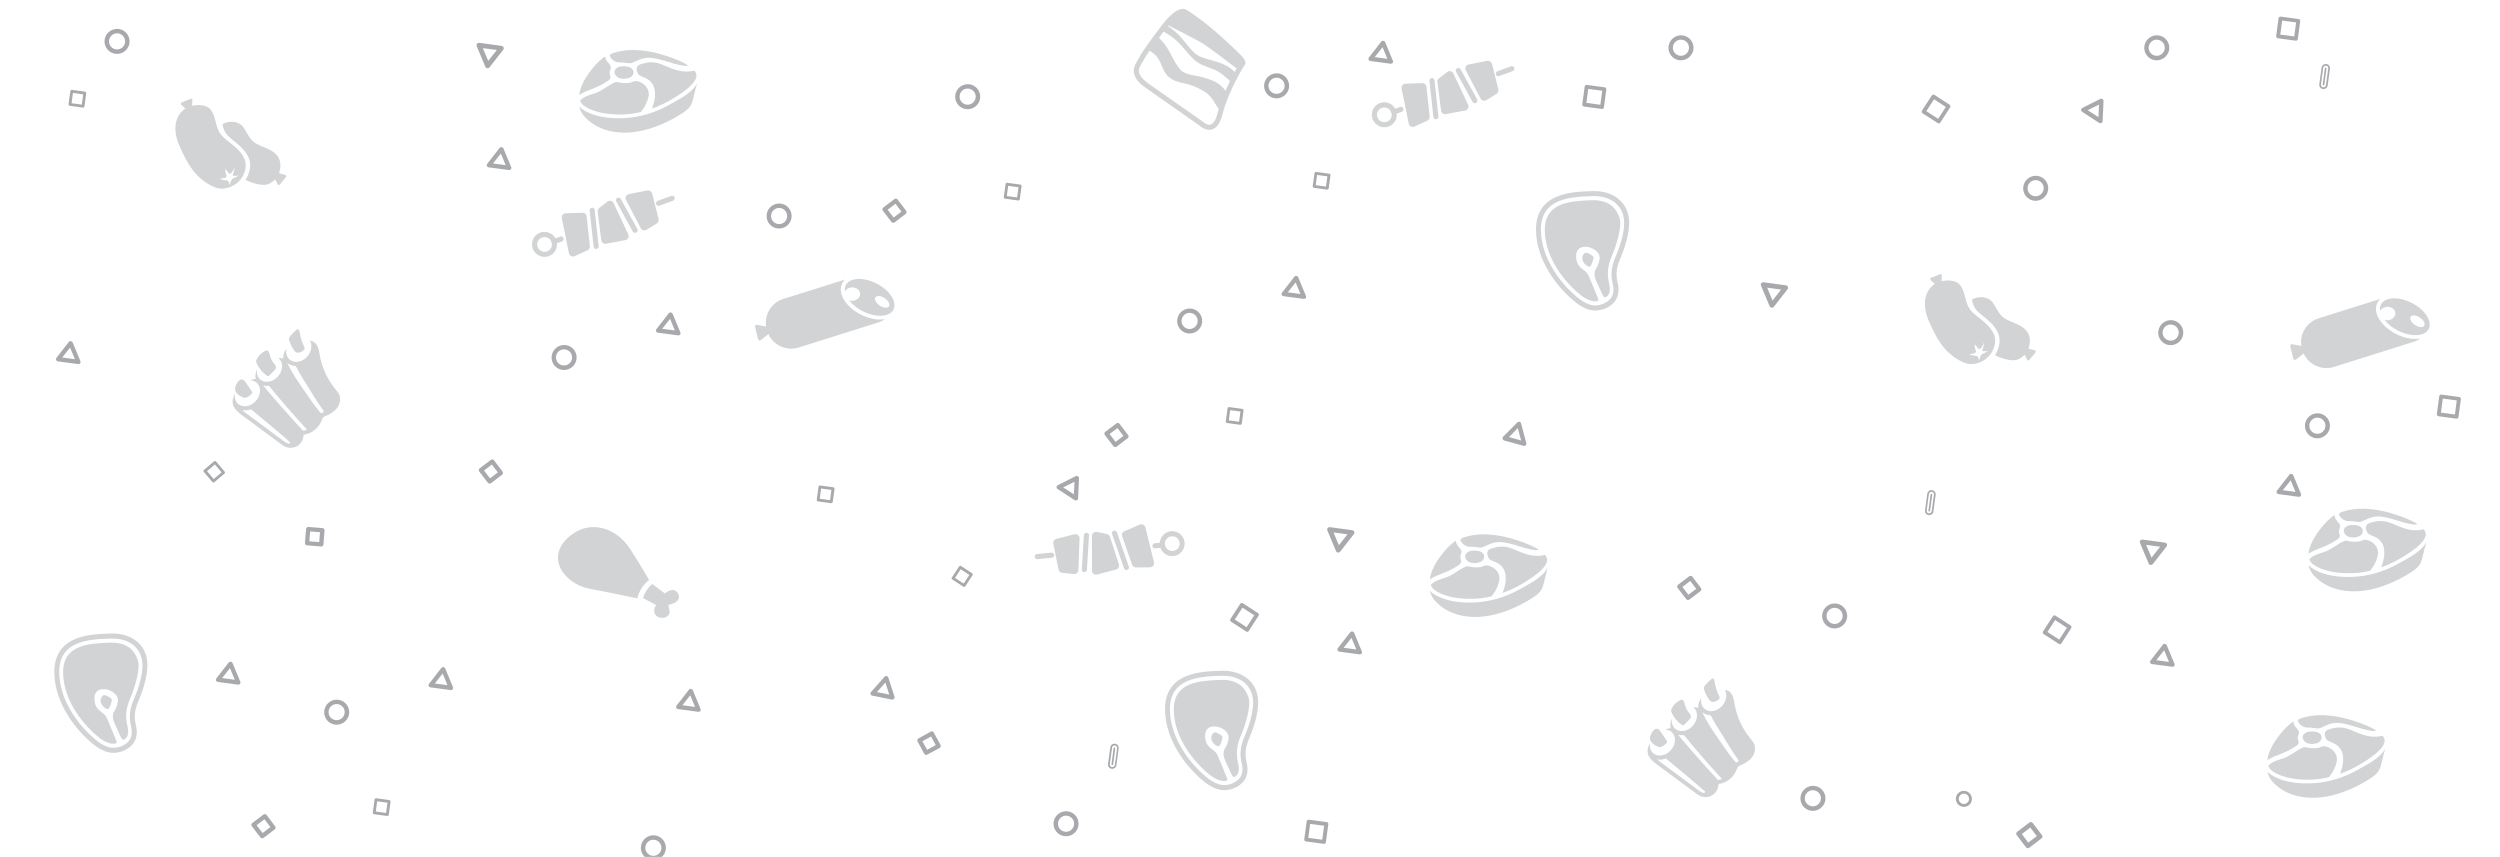 <?xml version="1.0" encoding="utf-8"?>
<!-- Generator: Adobe Illustrator 21.0.2, SVG Export Plug-In . SVG Version: 6.00 Build 0)  -->
<svg version="1.1" id="Layer_1" xmlns="http://www.w3.org/2000/svg" xmlns:xlink="http://www.w3.org/1999/xlink" x="0px" y="0px"
	 viewBox="0 0 3221 1104" style="enable-background:new 0 0 3221 1104;" xml:space="preserve">
<style type="text/css">
	.st0{fill:#A7A9AC;}
	.st1{fill:#D1D3D4;}
</style>
<g>
	<path class="st0" d="M106.7,138.6l-16.8-2.3c-1-0.1-1.7-1-1.6-2l2.3-16.9c0.1-1,1.1-1.7,2.1-1.6l16.8,2.3c1,0.1,1.7,1.1,1.6,2.1
		l-2.3,16.9C108.7,138.1,107.7,138.8,106.7,138.6z M92.2,133l13.2,1.8l1.8-13.2L94,119.7L92.2,133z"/>
</g>
<g>
	<path class="st0" d="M1597.8,547.3l-16.9-2.3c-1-0.1-1.7-1.1-1.6-2.1l2.3-16.8c0.1-1,1.1-1.7,2.1-1.6l16.9,2.3
		c1,0.1,1.7,1.1,1.6,2.1l-2.3,16.9C1599.7,546.7,1598.8,547.4,1597.8,547.3z M1583.2,541.6l13.2,1.8l1.8-13.2l-13.3-1.8
		L1583.2,541.6z"/>
</g>
<g>
	<path class="st0" d="M2612.3,1092.8c-0.8-0.1-1.5-0.5-2-1.1l-12-15.8c-1-1.3-0.8-3.2,0.6-4.2l15.8-12c1.3-1,3.2-0.8,4.2,0.6
		l12,15.7c0.5,0.7,0.7,1.5,0.6,2.2c-0.1,0.8-0.5,1.5-1.2,2l-15.8,12C2613.9,1092.7,2613.1,1092.9,2612.3,1092.8z M2604.9,1074.6
		l8.3,11l11-8.4l-8.4-11L2604.9,1074.6z"/>
</g>
<g>
	<path class="st0" d="M655.7,219.1l-26.1-3.5c-1-0.1-1.9-0.8-2.3-1.7c-0.4-0.9-0.2-2,0.4-2.8l16-20.6c1.2-1.6,4.1-1.2,4.9,0.7
		l10,24.1c0.4,0.9,0.2,2-0.3,2.8C657.7,218.8,656.7,219.2,655.7,219.1z M635.2,210.6l16.3,2.2l-6.2-15L635.2,210.6z"/>
</g>
<g>
	<path class="st0" d="M1679.7,385.1l-26.1-3.5c-1-0.1-1.9-0.8-2.3-1.7c-0.4-0.9-0.2-2,0.4-2.8l16-20.6c1.2-1.6,4.1-1.2,4.9,0.7
		l10,24.1c0.4,0.9,0.2,2-0.3,2.8C1681.7,384.8,1680.7,385.2,1679.7,385.1z M1659.2,376.6l16.3,2.2l-6.2-15L1659.2,376.6z"/>
</g>
<g>
	<path class="st0" d="M100.7,469.1l-26.1-3.5c-1-0.1-1.9-0.8-2.3-1.7c-0.4-0.9-0.2-2,0.4-2.8l16-20.6c1.2-1.6,4.1-1.2,4.9,0.7
		l10,24.1c0.4,0.9,0.2,2-0.3,2.8C102.7,468.8,101.7,469.2,100.7,469.1z M80.2,460.6l16.3,2.2l-6.2-15L80.2,460.6z"/>
</g>
<g>
	<path class="st0" d="M306.7,882.1l-26.1-3.5c-1-0.1-1.9-0.8-2.3-1.7c-0.4-0.9-0.2-2,0.4-2.8l16-20.6c1.2-1.6,4.1-1.2,4.9,0.7
		l10,24.1c0.4,0.9,0.2,2-0.3,2.8C308.7,881.8,307.7,882.2,306.7,882.1z M286.2,873.6l16.3,2.2l-6.2-15L286.2,873.6z"/>
</g>
<g>
	<path class="st0" d="M899.7,917.1l-26.1-3.5c-1-0.1-1.9-0.8-2.3-1.7c-0.4-0.9-0.2-2,0.4-2.8l16-20.6c1.2-1.6,4.1-1.2,4.9,0.7
		l10,24.1c0.4,0.9,0.2,2-0.3,2.8C901.7,916.8,900.7,917.2,899.7,917.1z M879.2,908.6l16.3,2.2l-6.2-15L879.2,908.6z"/>
</g>
<g>
	<path class="st0" d="M2361.6,809.6c-8.8-1.2-15-9.3-13.8-18.1c1.2-8.8,9.3-15,18.2-13.9c8.8,1.2,15,9.3,13.8,18.2
		C2378.5,804.5,2370.4,810.7,2361.6,809.6z M2365.1,783.2c-5.7-0.8-10.9,3.2-11.7,8.9c-0.8,5.7,3.2,10.9,8.9,11.7
		c5.7,0.8,10.9-3.3,11.7-8.9C2374.8,789.2,2370.8,784,2365.1,783.2z"/>
</g>
<g>
	<path class="st0" d="M2333.6,1044.6c-8.8-1.2-15-9.3-13.8-18.1c1.2-8.8,9.3-15,18.2-13.9c8.8,1.2,15,9.3,13.8,18.2
		C2350.5,1039.5,2342.4,1045.7,2333.6,1044.6z M2337.1,1018.2c-5.7-0.8-10.9,3.2-11.7,8.9c-0.8,5.7,3.2,10.9,8.9,11.7
		c5.7,0.8,10.9-3.3,11.7-8.9C2346.8,1024.2,2342.8,1019,2337.1,1018.2z"/>
</g>
<g>
	<path class="st0" d="M2794.6,444.6c-8.8-1.2-15-9.3-13.8-18.1c1.2-8.8,9.3-15,18.2-13.9c8.8,1.2,15,9.3,13.8,18.2
		C2811.5,439.5,2803.4,445.7,2794.6,444.6z M2798.1,418.2c-5.7-0.8-10.9,3.2-11.7,8.9c-0.8,5.7,3.2,10.9,8.9,11.7
		c5.7,0.8,10.9-3.3,11.7-8.9C2807.8,424.2,2803.8,419,2798.1,418.2z"/>
</g>
<g>
	<path class="st0" d="M2620.6,258.6c-8.8-1.2-15-9.3-13.8-18.1c1.2-8.8,9.3-15,18.2-13.9c8.8,1.2,15,9.3,13.8,18.2
		C2637.5,253.5,2629.4,259.7,2620.6,258.6z M2624.1,232.2c-5.7-0.8-10.9,3.2-11.7,8.9c-0.8,5.7,3.2,10.9,8.9,11.7
		c5.7,0.8,10.9-3.3,11.7-8.9C2633.8,238.2,2629.8,233,2624.1,232.2z"/>
</g>
<g>
	<path class="st0" d="M1371.3,1077.3c-8.8-1.2-15-9.3-13.8-18.1c1.2-8.8,9.3-15,18.2-13.9c8.8,1.2,15,9.3,13.8,18.2
		C1388.3,1072.3,1380.1,1078.5,1371.3,1077.3z M1374.9,1051c-5.7-0.8-10.9,3.2-11.7,8.9c-0.8,5.7,3.2,10.9,8.9,11.7
		c5.7,0.8,10.9-3.3,11.7-8.9C1384.6,1057,1380.6,1051.7,1374.9,1051z"/>
</g>
<g>
	<path class="st0" d="M839.6,1108.3c-8.8-1.2-15-9.3-13.8-18.1c1.2-8.8,9.3-15,18.2-13.9c8.8,1.2,15,9.3,13.8,18.2
		C856.6,1103.3,848.4,1109.5,839.6,1108.3z M843.2,1082c-5.7-0.8-10.9,3.3-11.7,8.9c-0.8,5.7,3.2,10.9,8.9,11.7
		c5.7,0.8,10.9-3.2,11.7-8.9C852.8,1088,848.8,1082.7,843.2,1082z"/>
</g>
<g>
	<path class="st0" d="M1001.6,294.3c-8.8-1.2-15-9.3-13.8-18.1c1.2-8.8,9.3-15,18.2-13.9c8.8,1.2,15,9.3,13.8,18.2
		C1018.6,289.3,1010.4,295.5,1001.6,294.3z M1005.2,268c-5.7-0.8-10.9,3.3-11.7,8.9c-0.8,5.7,3.2,10.9,8.9,11.7
		c5.7,0.8,10.9-3.2,11.7-8.9C1014.8,274,1010.8,268.7,1005.2,268z"/>
</g>
<g>
	<path class="st0" d="M148.6,69.3c-8.8-1.2-15-9.3-13.8-18.1c1.2-8.8,9.3-15,18.2-13.9c8.8,1.2,15,9.3,13.8,18.2
		C165.6,64.3,157.4,70.5,148.6,69.3z M152.2,43c-5.7-0.8-10.9,3.3-11.7,8.9c-0.8,5.7,3.2,10.9,8.9,11.7c5.7,0.8,10.9-3.2,11.7-8.9
		C161.8,49,157.8,43.7,152.2,43z"/>
</g>
<g>
	<g>
		<path class="st0" d="M2484.9,663.7c-3-0.4-5.1-3.1-4.7-6.1l2.9-21.4c0.4-3,3.1-5.1,6.1-4.7c3,0.4,5.1,3.1,4.7,6.1L2491,659
			C2490.6,662,2487.8,664.1,2484.9,663.7z M2488.9,633.6c-1.8-0.2-3.4,1.1-3.7,2.8l-2.9,21.4c-0.2,1.8,1,3.5,2.8,3.7
			c1.8,0.2,3.4-1,3.7-2.8l2.9-21.4C2492,635.5,2490.7,633.8,2488.9,633.6z"/>
	</g>
	<g>
		<path class="st0" d="M2485.5,659.1c-0.6-0.1-1-0.6-0.9-1.2l2.8-20.9c0.1-0.6,0.6-1,1.2-0.9c0.6,0.1,1,0.6,0.9,1.2l-2.8,20.9
			C2486.6,658.7,2486.1,659.1,2485.5,659.1z"/>
	</g>
</g>
<g>
	<path class="st0" d="M2776.6,77.6c-8.8-1.2-15-9.3-13.8-18.1c1.2-8.8,9.3-15,18.2-13.9c8.8,1.2,15,9.3,13.8,18.2
		C2793.5,72.5,2785.4,78.7,2776.6,77.6z M2780.1,51.2c-5.7-0.8-10.9,3.2-11.7,8.9c-0.8,5.7,3.2,10.9,8.9,11.7
		c5.7,0.8,10.9-3.3,11.7-8.9C2789.8,57.2,2785.8,52,2780.1,51.2z"/>
</g>
<g>
	<path class="st0" d="M2163.6,77.6c-8.8-1.2-15-9.3-13.8-18.1c1.2-8.8,9.3-15,18.2-13.9c8.8,1.2,15,9.3,13.8,18.2
		C2180.5,72.5,2172.4,78.7,2163.6,77.6z M2167.1,51.2c-5.7-0.8-10.9,3.2-11.7,8.9c-0.8,5.7,3.2,10.9,8.9,11.7
		c5.7,0.8,10.9-3.3,11.7-8.9C2176.8,57.2,2172.8,52,2167.1,51.2z"/>
</g>
<g>
	<g>
		<path class="st0" d="M2992.9,114.7c-3-0.4-5.1-3.1-4.7-6.1l2.9-21.4c0.4-3,3.1-5.1,6.1-4.7c3,0.4,5.1,3.1,4.7,6.1L2999,110
			C2998.6,113,2995.8,115.1,2992.9,114.7z M2996.9,84.6c-1.8-0.2-3.4,1.1-3.7,2.8l-2.9,21.4c-0.2,1.8,1,3.5,2.8,3.7
			c1.8,0.2,3.4-1,3.7-2.8l2.9-21.4C3000,86.5,2998.7,84.8,2996.9,84.6z"/>
	</g>
	<g>
		<path class="st0" d="M2993.5,110.1c-0.6-0.1-1-0.6-0.9-1.2l2.8-20.9c0.1-0.6,0.6-1,1.2-0.9c0.6,0.1,1,0.6,0.9,1.2l-2.8,20.9
			C2994.6,109.7,2994.1,110.1,2993.5,110.1z"/>
	</g>
</g>
<g>
	<g>
		<path class="st0" d="M1432.3,990.5c-3-0.4-5.1-3.1-4.7-6.1l2.9-21.5c0.4-3,3.1-5,6.1-4.7c3,0.4,5.1,3.1,4.7,6.1l-2.9,21.5
			C1438.1,988.8,1435.3,990.9,1432.3,990.5z M1436.4,960.4c-1.8-0.2-3.4,1-3.6,2.8l-2.9,21.4c-0.2,1.8,1,3.4,2.8,3.7
			c1.8,0.2,3.4-1,3.7-2.8l2.9-21.5C1439.4,962.3,1438.2,960.7,1436.4,960.4z"/>
	</g>
	<g>
		<path class="st0" d="M1432.9,985.9c-0.6-0.1-1-0.6-0.9-1.2l2.8-20.9c0.1-0.6,0.6-1,1.2-0.9c0.6,0.1,1,0.6,1,1.2l-2.8,20.9
			C1434.1,985.6,1433.6,986,1432.9,985.9z"/>
	</g>
</g>
<g>
	<path class="st0" d="M2063.8,140.4l-23-3.1c-1.4-0.2-2.4-1.5-2.2-2.8l3.1-23c0.2-1.4,1.5-2.3,2.8-2.1l23,3.1
		c1.3,0.2,2.3,1.5,2.1,2.8l-3.1,23C2066.4,139.6,2065.1,140.6,2063.8,140.4z M2043.9,132.6l18,2.4l2.4-18.1l-18-2.4L2043.9,132.6z"
		/>
</g>
<g>
	<path class="st0" d="M2957.8,52.4l-23-3.1c-1.4-0.2-2.4-1.5-2.2-2.8l3.1-23c0.2-1.4,1.5-2.3,2.8-2.1l23,3.1
		c1.3,0.2,2.3,1.5,2.1,2.8l-3.1,23C2960.4,51.6,2959.1,52.6,2957.8,52.4z M2937.9,44.6l18,2.4l2.4-18.1l-18-2.4L2937.9,44.6z"/>
</g>
<g>
	<path class="st0" d="M2983.6,564.6c-8.8-1.2-15-9.3-13.8-18.1c1.2-8.8,9.3-15,18.2-13.9c8.8,1.2,15,9.3,13.8,18.2
		C3000.5,559.5,2992.4,565.7,2983.6,564.6z M2987.1,538.2c-5.7-0.8-10.9,3.2-11.7,8.9c-0.8,5.7,3.2,10.9,8.9,11.7
		c5.7,0.8,10.9-3.3,11.7-8.9C2996.8,544.2,2992.8,539,2987.1,538.2z"/>
</g>
<g>
	<path class="st0" d="M3164.8,539.4l-23-3.1c-1.4-0.2-2.4-1.5-2.2-2.8l3.1-23c0.2-1.4,1.5-2.3,2.8-2.1l23,3.1
		c1.3,0.2,2.3,1.5,2.1,2.8l-3.1,23C3167.4,538.6,3166.1,539.6,3164.8,539.4z M3144.9,531.6l18,2.4l2.4-18.1l-18-2.4L3144.9,531.6z"
		/>
</g>
<g>
	<path class="st0" d="M1705.5,1087.2l-23-3.1c-1.4-0.2-2.3-1.4-2.1-2.8l3.1-23c0.2-1.4,1.4-2.3,2.8-2.2l23,3.1
		c1.4,0.2,2.3,1.4,2.1,2.8l-3.1,23C1708.1,1086.4,1706.9,1087.4,1705.5,1087.2z M1685.6,1079.5l18,2.4l2.4-18l-18-2.4L1685.6,1079.5
		z"/>
</g>
<g>
	<path class="st0" d="M2174.4,773c-0.7-0.1-1.4-0.4-1.9-1.1l-11.1-14.5c-0.5-0.6-0.6-1.3-0.5-2.1c0.1-0.7,0.5-1.4,1-1.8l14.6-11.1
		c0.6-0.4,1.3-0.6,2.1-0.5c0.7,0.1,1.4,0.5,1.8,1.1l11.1,14.6c0.9,1.2,0.7,3-0.5,3.9l-14.5,11.1
		C2175.9,772.9,2175.1,773.1,2174.4,773z M2167.6,756.2l7.7,10.1l10.1-7.7l-7.7-10.1L2167.6,756.2z"/>
</g>
<g>
	<path class="st0" d="M1530.6,429.6c-8.8-1.2-15-9.3-13.8-18.1c1.2-8.8,9.3-15,18.2-13.9c8.8,1.2,15,9.3,13.8,18.2
		C1547.5,424.5,1539.4,430.7,1530.6,429.6z M1534.1,403.2c-5.7-0.8-10.9,3.2-11.7,8.9c-0.8,5.7,3.2,10.9,8.9,11.7
		c5.7,0.8,10.9-3.3,11.7-8.9C1543.8,409.2,1539.8,404,1534.1,403.2z"/>
</g>
<g>
	<path class="st0" d="M1709.8,244.3l-16.9-2.3c-1-0.1-1.7-1.1-1.6-2.1l2.3-16.8c0.1-1,1.1-1.7,2.1-1.6l16.9,2.3
		c1,0.1,1.7,1.1,1.6,2.1l-2.3,16.9C1711.7,243.7,1710.8,244.4,1709.8,244.3z M1695.2,238.6l13.2,1.8l1.8-13.2l-13.3-1.8
		L1695.2,238.6z"/>
</g>
<g>
	<path class="st0" d="M1791.7,82.1l-26.1-3.5c-1-0.1-1.9-0.8-2.3-1.7c-0.4-0.9-0.2-2,0.4-2.8l16-20.6c1.2-1.6,4.1-1.2,4.9,0.7
		l10,24.1c0.4,0.9,0.2,2-0.3,2.8C1793.7,81.8,1792.7,82.2,1791.7,82.1z M1771.2,73.6l16.3,2.2l-6.2-15L1771.2,73.6z"/>
</g>
<g>
	<path class="st0" d="M2961.7,640.1l-26.1-3.5c-1-0.1-1.9-0.8-2.3-1.7c-0.4-0.9-0.2-2,0.4-2.8l16-20.6c1.2-1.6,4.1-1.2,4.9,0.7
		l10,24.1c0.4,0.9,0.2,2-0.3,2.8C2963.7,639.8,2962.7,640.2,2961.7,640.1z M2941.2,631.6l16.3,2.2l-6.2-15L2941.2,631.6z"/>
</g>
<g>
	<path class="st0" d="M1642.6,126.6c-8.8-1.2-15-9.3-13.8-18.1c1.2-8.8,9.3-15,18.2-13.9c8.8,1.2,15,9.3,13.8,18.2
		C1659.5,121.5,1651.4,127.7,1642.6,126.6z M1646.1,100.2c-5.7-0.8-10.9,3.2-11.7,8.9c-0.8,5.7,3.2,10.9,8.9,11.7
		c5.7,0.8,10.9-3.3,11.7-8.9C1655.8,106.2,1651.8,101,1646.1,100.2z"/>
</g>
<g>
	<path class="st0" d="M1436.4,576c-0.7-0.1-1.4-0.4-1.9-1.1l-11.1-14.5c-0.5-0.6-0.6-1.3-0.5-2.1c0.1-0.7,0.5-1.4,1-1.8l14.6-11.1
		c0.6-0.4,1.3-0.6,2.1-0.5c0.7,0.1,1.4,0.5,1.8,1.1l11.1,14.6c0.9,1.2,0.7,3-0.5,3.9l-14.5,11.1
		C1437.9,575.9,1437.1,576.1,1436.4,576z M1429.6,559.2l7.7,10.1l10.1-7.7l-7.7-10.1L1429.6,559.2z"/>
</g>
<g>
	<path class="st0" d="M1070.8,648.3l-16.9-2.3c-1-0.1-1.7-1.1-1.6-2.1l2.3-16.8c0.1-1,1.1-1.7,2.1-1.6l16.9,2.3
		c1,0.1,1.7,1.1,1.6,2.1l-2.3,16.9C1072.7,647.7,1071.8,648.4,1070.8,648.3z M1056.2,642.6l13.2,1.8l1.8-13.2l-13.3-1.8
		L1056.2,642.6z"/>
</g>
<g>
	<path class="st0" d="M873.7,432.1l-26.1-3.5c-1-0.1-1.9-0.8-2.3-1.7c-0.4-0.9-0.2-2,0.4-2.8l16-20.6c1.2-1.6,4.1-1.2,4.9,0.7
		l10,24.1c0.4,0.9,0.2,2-0.3,2.8C875.7,431.8,874.7,432.2,873.7,432.1z M853.2,423.6l16.3,2.2l-6.2-15L853.2,423.6z"/>
</g>
<g>
	<path class="st0" d="M724.6,476.6c-8.8-1.2-15-9.3-13.8-18.1c1.2-8.8,9.3-15,18.2-13.9c8.8,1.2,15,9.3,13.8,18.2
		C741.5,471.5,733.4,477.7,724.6,476.6z M728.1,450.2c-5.7-0.8-10.9,3.2-11.7,8.9c-0.8,5.7,3.2,10.9,8.9,11.7
		c5.7,0.8,10.9-3.3,11.7-8.9C737.8,456.2,733.8,451,728.1,450.2z"/>
</g>
<g>
	<path class="st0" d="M630.4,623c-0.7-0.1-1.4-0.4-1.9-1.1l-11.1-14.5c-0.5-0.6-0.6-1.3-0.5-2.1c0.1-0.7,0.5-1.4,1-1.8l14.6-11.1
		c0.6-0.4,1.3-0.6,2.1-0.5c0.7,0.1,1.4,0.5,1.8,1.1l11.1,14.6c0.9,1.2,0.7,3-0.5,3.9l-14.5,11.1C631.9,622.9,631.1,623.1,630.4,623z
		 M623.6,606.2l7.7,10.1l10.1-7.7l-7.7-10.1L623.6,606.2z"/>
</g>
<g>
	<path class="st0" d="M1311.8,258.3l-16.9-2.3c-1-0.1-1.7-1.1-1.6-2.1l2.3-16.8c0.1-1,1.1-1.7,2.1-1.6l16.9,2.3
		c1,0.1,1.7,1.1,1.6,2.1l-2.3,16.9C1313.7,257.7,1312.8,258.4,1311.8,258.3z M1297.2,252.6l13.2,1.8l1.8-13.2l-13.3-1.8
		L1297.2,252.6z"/>
</g>
<g>
	<path class="st0" d="M1244.6,140.6c-8.8-1.2-15-9.3-13.8-18.1c1.2-8.8,9.3-15,18.2-13.9c8.8,1.2,15,9.3,13.8,18.2
		C1261.5,135.5,1253.4,141.7,1244.6,140.6z M1248.1,114.2c-5.7-0.8-10.9,3.2-11.7,8.9c-0.8,5.7,3.2,10.9,8.9,11.7
		c5.7,0.8,10.9-3.3,11.7-8.9C1257.8,120.2,1253.8,115,1248.1,114.2z"/>
</g>
<g>
	<path class="st0" d="M1150.4,287c-0.7-0.1-1.4-0.4-1.9-1.1l-11.1-14.5c-0.5-0.6-0.6-1.3-0.5-2.1c0.1-0.7,0.5-1.4,1-1.8l14.6-11.1
		c0.6-0.4,1.3-0.6,2.1-0.5c0.7,0.1,1.4,0.5,1.8,1.1l11.1,14.6c0.9,1.2,0.7,3-0.5,3.9l-14.5,11.1
		C1151.9,286.9,1151.1,287.1,1150.4,287z M1143.6,270.2l7.7,10.1l10.1-7.7l-7.7-10.1L1143.6,270.2z"/>
</g>
<g>
	<path class="st0" d="M498.8,1051.3l-16.9-2.3c-1-0.1-1.7-1.1-1.6-2.1l2.3-16.8c0.1-1,1.1-1.7,2.1-1.6l16.9,2.3
		c1,0.1,1.7,1.1,1.6,2.1l-2.3,16.9C500.7,1050.7,499.8,1051.4,498.8,1051.3z M484.2,1045.6l13.2,1.8l1.8-13.2l-13.3-1.8
		L484.2,1045.6z"/>
</g>
<g>
	<path class="st0" d="M580.7,889.1l-26.1-3.5c-1-0.1-1.9-0.8-2.3-1.7c-0.4-0.9-0.2-2,0.4-2.8l16-20.6c1.2-1.6,4.1-1.2,4.9,0.7
		l10,24.1c0.4,0.9,0.2,2-0.3,2.8C582.7,888.8,581.7,889.2,580.7,889.1z M560.2,880.6l16.3,2.2l-6.2-15L560.2,880.6z"/>
</g>
<g>
	<path class="st0" d="M431.6,933.6c-8.8-1.2-15-9.3-13.8-18.1c1.2-8.8,9.3-15,18.2-13.9c8.8,1.2,15,9.3,13.8,18.2
		C448.5,928.5,440.4,934.7,431.6,933.6z M435.1,907.2c-5.7-0.8-10.9,3.2-11.7,8.9c-0.8,5.7,3.2,10.9,8.9,11.7
		c5.7,0.8,10.9-3.3,11.7-8.9C444.8,913.2,440.8,908,435.1,907.2z"/>
</g>
<g>
	<path class="st0" d="M337.4,1080c-0.7-0.1-1.4-0.4-1.9-1.1l-11.1-14.5c-0.5-0.6-0.6-1.3-0.5-2.1c0.1-0.7,0.5-1.4,1-1.8l14.6-11.1
		c0.6-0.4,1.3-0.6,2.1-0.5c0.7,0.1,1.4,0.5,1.8,1.1l11.1,14.6c0.9,1.2,0.7,3-0.5,3.9l-14.5,11.1
		C338.9,1079.9,338.1,1080.1,337.4,1080z M330.6,1063.2l7.7,10.1l10.1-7.7l-7.7-10.1L330.6,1063.2z"/>
</g>
<g>
	<path class="st0" d="M2282.5,396.4c-1.1-0.1-2.1-0.9-2.5-1.9l-11.1-26.5c-0.5-1-0.3-2.3,0.4-3.1c0.7-0.9,1.8-1.4,2.9-1.2l28.8,3.9
		c1.1,0.2,2.1,0.9,2.5,1.9c0.5,1,0.3,2.2-0.4,3.1l-17.7,22.7C2284.7,396.1,2283.6,396.6,2282.5,396.4z M2276.8,370.6l6.9,16.6
		l11-14.1L2276.8,370.6z"/>
</g>
<g>
	<path class="st0" d="M627.8,87.9c-1.1-0.1-2.1-0.9-2.5-1.9l-11.1-26.5c-0.5-1-0.3-2.3,0.4-3.1c0.7-0.9,1.8-1.4,2.9-1.2l28.8,3.9
		c1.1,0.2,2.1,0.9,2.5,1.9c0.4,1,0.3,2.2-0.4,3.1l-17.7,22.6C630,87.6,628.9,88,627.8,87.9z M622.1,62l6.9,16.5l11.1-14.1L622.1,62z
		"/>
</g>
<g>
	<path class="st0" d="M2528.9,1039.5c-5.7-0.8-9.6-6-8.9-11.6c0.8-5.7,6-9.6,11.6-8.9c5.6,0.8,9.6,6,8.9,11.6
		C2539.8,1036.3,2534.6,1040.3,2528.9,1039.5z M2531.2,1022.6c-3.6-0.5-7,2.1-7.5,5.7c-0.5,3.6,2.1,7,5.7,7.5c3.6,0.5,7-2.1,7.5-5.7
		C2537.4,1026.5,2534.8,1023.1,2531.2,1022.6z"/>
</g>
<g>
	<path class="st1" d="M1575.1,950.6c0,0-2,8.8-4.4,10.6c-2.4,1.8-8.4-3.6-9.8-8c-1.3-4.4,1.6-11.4,6.7-9.2
		C1572.8,946.2,1575.6,948.8,1575.1,950.6z"/>
	<path class="st1" d="M1595.3,983.9c-3.6-14.7-1.2-25.4,3.7-36.8c4.9-11.4,13.4-37,9.6-48.3c-3.2-9.5-10.7-23.9-36.7-22.8
		c-26,1.1-59.9,2.3-59.6,38.7c0.3,36.4,27.1,68.5,46.7,83.8c3.7,2.9,7.8,5.4,12.4,6.8c1.6,0.5,3.3,0.8,5,0.9c0.7,0,1.5,0.1,2.2,0
		c0.6-0.1,2-0.5,2.4-1c0.2-0.3,0.3-0.6,0.3-1c0-1.3-0.7-2.5-1.2-3.7c-0.5-1.3-1.1-2.6-1.6-3.9c-1.1-2.6-2.2-5.2-3.2-7.8
		c-2.2-5.2-4.3-10.3-6.5-15.5c-0.6-1.4-1.4-2.6-2.3-3.7c-4.1-4.8-10.6-6.8-12.8-14.3c-1.6-5.6-2-13.9,3.5-17.5
		c0.4-0.2,0.7-0.5,1.1-0.7c3.1-1.2,6.6-1.5,9.9-0.9c7.1,1.4,16.5,7.8,14.6,16.1c-0.7,3.2-1.5,7-3.3,9.8c-1.3,2.1-2.5,4-2.9,6.5
		c-0.9,5.7,1.7,11,4.1,15.9c0.5,0.9,0.9,1.9,1.3,2.9c1.8,3.9,3.4,8.2,5.6,11.9c1,1.6,2.2,2.3,3.9,1.2c1.3-0.9,2.5-2.3,3.3-3.6
		C1596.7,993,1596.3,988.2,1595.3,983.9z"/>
	<path class="st1" d="M1587.3,871.9c17,3.9,25.9,15.8,27.1,29.5c1.5,16.6-7.1,38.7-10.9,47.5c-4.7,10.9-7,21-3.6,35.1
		c1.4,5.7,1.5,12.1-1.8,17.2c-5.1,7.8-16.9,11.8-25.7,9.8c-5.1-1.2-10.5-3.9-15.9-8.1c-22.5-17.6-48.9-51.3-49.2-88.7
		c-0.4-40.9,38.6-42.4,64.3-43.5l0.3,0C1577.7,870.5,1582.9,870.9,1587.3,871.9L1587.3,871.9z M1588.8,865.6c-5-1.1-10.8-1.6-17-1.3
		l-0.3,0c-13.5,0.5-30.3,1.2-44.3,7.3c-17.6,7.7-26.4,22-26.2,42.7c0.4,39.7,28.1,75.3,51.7,93.8c6.2,4.8,12.4,8,18.4,9.3
		c11.9,2.7,26.2-2.9,32.5-12.6c3.8-6,4.7-13.7,2.6-22.3c-3-12.4-1-21,3.2-31c4.9-11.5,13-33.5,11.4-50.7
		C1619.3,882.9,1607.3,869.8,1588.8,865.6L1588.8,865.6z"/>
</g>
<g>
	<path class="st1" d="M144.1,902.6c0,0-2,8.8-4.4,10.6c-2.4,1.8-8.4-3.6-9.8-8c-1.3-4.4,1.6-11.4,6.7-9.2
		C141.8,898.2,144.6,900.8,144.1,902.6z"/>
	<path class="st1" d="M164.3,935.9c-3.6-14.7-1.2-25.4,3.7-36.8c4.9-11.4,13.4-37,9.6-48.3c-3.2-9.5-10.7-23.9-36.7-22.8
		c-26,1.1-59.9,2.3-59.6,38.7c0.3,36.4,27.1,68.5,46.7,83.8c3.7,2.9,7.8,5.4,12.4,6.8c1.6,0.5,3.3,0.8,5,0.9c0.7,0,1.5,0.1,2.2,0
		c0.6-0.1,2-0.5,2.4-1c0.2-0.3,0.3-0.6,0.3-1c0-1.3-0.7-2.5-1.2-3.7c-0.5-1.3-1.1-2.6-1.6-3.9c-1.1-2.6-2.2-5.2-3.2-7.8
		c-2.2-5.2-4.3-10.3-6.5-15.5c-0.6-1.4-1.4-2.6-2.3-3.7c-4.1-4.8-10.6-6.8-12.8-14.3c-1.6-5.6-2-13.9,3.5-17.5
		c0.4-0.2,0.7-0.5,1.1-0.7c3.1-1.2,6.6-1.5,9.9-0.9c7.1,1.4,16.5,7.8,14.6,16.1c-0.7,3.2-1.5,7-3.3,9.8c-1.3,2.1-2.5,4-2.9,6.5
		c-0.9,5.7,1.7,11,4.1,15.9c0.5,0.9,0.9,1.9,1.3,2.9c1.8,3.9,3.4,8.2,5.6,11.9c1,1.6,2.2,2.3,3.9,1.2c1.3-0.9,2.5-2.3,3.3-3.6
		C165.7,945,165.3,940.2,164.3,935.9z"/>
	<path class="st1" d="M156.3,823.9c17,3.9,25.9,15.8,27.1,29.5c1.5,16.6-7.1,38.7-10.9,47.5c-4.7,10.9-7,21-3.6,35.1
		c1.4,5.7,1.5,12.1-1.8,17.2c-5.1,7.8-16.9,11.8-25.7,9.8c-5.1-1.2-10.5-3.9-15.9-8.1c-22.5-17.6-48.9-51.3-49.2-88.7
		c-0.4-40.9,38.6-42.4,64.3-43.5l0.3,0C146.7,822.5,151.9,822.9,156.3,823.9L156.3,823.9z M157.8,817.6c-5-1.1-10.8-1.6-17-1.3
		l-0.3,0c-13.5,0.5-30.3,1.2-44.3,7.3c-17.6,7.7-26.4,22-26.2,42.7C70.3,906,98,941.6,121.6,960c6.2,4.8,12.4,8,18.4,9.3
		c11.9,2.7,26.2-2.9,32.5-12.6c3.8-6,4.7-13.7,2.6-22.3c-3-12.4-1-21,3.2-31c4.9-11.5,13-33.5,11.4-50.7
		C188.3,834.9,176.3,821.8,157.8,817.6L157.8,817.6z"/>
</g>
<g>
	<path class="st1" d="M2053.1,332.6c0,0-2,8.8-4.4,10.6c-2.4,1.8-8.4-3.6-9.8-8c-1.3-4.4,1.6-11.4,6.7-9.2
		C2050.8,328.2,2053.6,330.8,2053.1,332.6z"/>
	<path class="st1" d="M2073.3,365.9c-3.6-14.7-1.2-25.4,3.7-36.8c4.9-11.4,13.4-37,9.6-48.3c-3.2-9.5-10.7-23.9-36.7-22.8
		c-26,1.1-59.9,2.3-59.6,38.7c0.3,36.4,27.1,68.5,46.7,83.8c3.7,2.9,7.8,5.4,12.4,6.8c1.6,0.5,3.3,0.8,5,0.9c0.7,0,1.5,0.1,2.2,0
		c0.6-0.1,2-0.5,2.4-1c0.2-0.3,0.3-0.6,0.3-1c0-1.3-0.7-2.5-1.2-3.7c-0.5-1.3-1.1-2.6-1.6-3.9c-1.1-2.6-2.2-5.2-3.2-7.8
		c-2.2-5.2-4.3-10.3-6.5-15.5c-0.6-1.4-1.4-2.6-2.3-3.7c-4.1-4.8-10.6-6.8-12.8-14.3c-1.6-5.6-2-13.9,3.5-17.5
		c0.4-0.2,0.7-0.5,1.1-0.7c3.1-1.2,6.6-1.5,9.9-0.9c7.1,1.4,16.5,7.8,14.6,16.1c-0.7,3.2-1.5,7-3.3,9.8c-1.3,2.1-2.5,4-2.9,6.5
		c-0.9,5.7,1.7,11,4.1,15.9c0.5,0.9,0.9,1.9,1.3,2.9c1.8,3.9,3.4,8.2,5.6,11.9c1,1.6,2.2,2.3,3.9,1.2c1.3-0.9,2.5-2.3,3.3-3.6
		C2074.7,375,2074.3,370.2,2073.3,365.9z"/>
	<path class="st1" d="M2065.3,253.9c17,3.9,25.9,15.8,27.1,29.5c1.5,16.6-7.1,38.7-10.9,47.5c-4.7,10.9-7,21-3.6,35.1
		c1.4,5.7,1.5,12.1-1.8,17.2c-5.1,7.8-16.9,11.8-25.7,9.8c-5.1-1.2-10.5-3.9-15.9-8.1c-22.5-17.6-48.9-51.3-49.2-88.7
		c-0.4-40.9,38.6-42.4,64.3-43.5l0.3,0C2055.7,252.5,2060.9,252.9,2065.3,253.9L2065.3,253.9z M2066.8,247.6c-5-1.1-10.8-1.6-17-1.3
		l-0.3,0c-13.5,0.5-30.3,1.2-44.3,7.3c-17.6,7.7-26.4,22-26.2,42.7c0.4,39.7,28.1,75.3,51.7,93.8c6.2,4.8,12.4,8,18.4,9.3
		c11.9,2.7,26.2-2.8,32.5-12.6c3.8-6,4.7-13.7,2.6-22.3c-3-12.4-1-21,3.2-31c4.9-11.5,13-33.5,11.4-50.7
		C2097.3,264.9,2085.3,251.8,2066.8,247.6L2066.8,247.6z"/>
</g>
<g>
	<path class="st1" d="M821.2,771c0,0,1.8-13.4,15.1-23.8c0,0-11.8-20.5-24.7-40.3c-17.3-26.6-49.4-36.8-74.2-18.7
		c-38.1,27.7-10.6,64.1,21.6,70.2C778.4,762,821.2,771,821.2,771z"/>
	<path class="st1" d="M840.5,752.5c-6.2,5-10,11.1-11.9,18.1l16.8,9c0,0-5.4,7.1-0.5,13c4.9,5.9,19,4.5,17.7-6.1l-1.6-6.9l7.4-2.5
		c0,0,10.6-4.5,4.5-13.4c-5.8-8.4-16.3,0.9-16.3,0.9L840.5,752.5z"/>
</g>
<g>
	<path class="st1" d="M1028.8,447.8l103.1-32.5c3.3-1,5.9-2.4,8.1-4.1c-8.9,1.5-20.1-0.4-31.1-6c-9-4.6-16.4-11-21-18.1
		c-5.1-7.9-6.1-15.7-2.8-22.1c0.3-0.6,0.6-1.1,0.9-1.6l0,0c0.8-1.2,1.8-2.3,2.9-3.3l-79.9,25.1c-16.7,5.3-26.1,23.3-20.9,40l0.5,1.7
		C994.1,443.7,1012.1,453,1028.8,447.8z"/>
	<path class="st1" d="M990,421.3l-14.7-2.8c-1.6-0.3-2.9,1.1-2.5,2.7l3.9,15.8c0.4,1.5,2.2,2.2,3.5,1.2l11.8-9.4L990,421.3z"/>
	<path class="st1" d="M1097.1,370.4c5.7-0.5,10.7,3,11.1,7.8c0.4,4.7-4,9-9.7,9.4c-1.5,0.1-3-0.1-4.4-0.5c4,5.1,9.9,10,17.1,13.7
		c17,8.7,34.8,7.9,39.9-1.9c5-9.8-4.6-24.8-21.6-33.5c-17-8.7-34.8-7.9-39.8,1.9c-1.3,2.5-1.6,5.3-1.1,8.2
		C1090.1,372.7,1093.3,370.7,1097.1,370.4z M1127.9,383.1c1.7-2.6,7.1-2.2,11.9,1c4.8,3.2,7.2,7.9,5.5,10.6c-1.8,2.6-7.1,2.2-11.8-1
		S1126.1,385.7,1127.9,383.1z"/>
</g>
<g>
	<path class="st1" d="M3006.8,472.8l103.1-32.5c3.3-1,5.9-2.4,8.1-4.1c-8.9,1.5-20.1-0.4-31.1-6c-9-4.6-16.4-11-21-18.1
		c-5.1-7.9-6.1-15.7-2.8-22.1c0.3-0.6,0.6-1.1,0.9-1.6l0,0c0.8-1.2,1.8-2.3,2.9-3.3l-79.9,25.1c-16.7,5.3-26.1,23.3-20.9,40l0.5,1.7
		C2972.1,468.7,2990.1,478,3006.8,472.8z"/>
	<path class="st1" d="M2968,446.3l-14.7-2.8c-1.6-0.3-2.9,1.1-2.5,2.7l3.9,15.8c0.4,1.5,2.2,2.2,3.5,1.2l11.8-9.4L2968,446.3z"/>
	<path class="st1" d="M3075.1,395.4c5.7-0.5,10.7,3,11.1,7.8c0.4,4.7-4,9-9.7,9.4c-1.5,0.1-3-0.1-4.4-0.5c4,5.1,9.9,10,17.1,13.7
		c17,8.7,34.8,7.9,39.9-1.9c5-9.8-4.6-24.8-21.6-33.5c-17-8.7-34.8-7.9-39.8,1.9c-1.3,2.5-1.6,5.3-1.1,8.2
		C3068.1,397.7,3071.3,395.7,3075.1,395.4z M3105.9,408.1c1.8-2.6,7.1-2.2,11.9,1c4.8,3.2,7.2,7.9,5.5,10.6c-1.8,2.6-7.1,2.2-11.8-1
		C3106.6,415.5,3104.1,410.7,3105.9,408.1z"/>
</g>
<g>
	<path class="st1" d="M1463.1,100L1463.1,100c-5.3-9.7-0.4-17.5,2.8-22.7c0.8-1.3,1.5-2.5,2-3.5c3.7-7.9,27.6-39.4,28.7-40.7
		c3.2-4.4,20.1-26.5,31.5-20.8l0.2,0.1c30.3,18.2,69.2,57.4,70.9,59.1c1.8,1.8,3.4,3.9,4.4,5.6c1.9,3.6,1,5.7-0.1,6.8
		c-1.3,1.7-21.2,34.2-28.4,63.2c-2.8,11.3-7.4,17.9-13.7,19.7c-7.5,2.1-14.3-3.6-15.6-4.8c-3.2-2.3-46.3-32.4-69.5-48.7
		C1469.8,108.9,1465.5,104.5,1463.1,100z M1525.1,18.1c-4.6-2.1-16.4,9.6-23.2,18.9c-6.8,9-25.1,33.6-28,39.7
		c-0.6,1.4-1.5,2.7-2.4,4.1c-3.1,5-6.1,9.7-2.6,16l0,0c1.9,3.5,5.7,7.3,11.2,11.2c24.1,16.9,69.7,48.8,69.7,48.8l0.4,0.3
		c1.4,1.3,5.7,4.5,9.5,3.4c3.8-1.1,7-6.3,9.1-14.9c6.8-27.3,24.9-58.5,29.2-65.1c0-0.1-0.1-0.1-0.1-0.2c-0.6-1.2-1.9-2.8-3.2-4.1
		C1594.1,75.7,1554.6,36,1525.1,18.1z"/>
	<path class="st1" d="M1581,120.1c-0.2-0.4-0.4-0.8-0.7-1.2c-4.3-6.7-10.3-11.8-17.7-14.9c-6.9-2.9-15.8-5.5-23.5-6.7
		c-4.7-0.7-9.6-2-13.9-4.1c-3.7-1.8-5.8-5.3-8.2-8.5c-5.4-7.3-8.4-16-13.5-23.5c-3.5-5.1-7.9-10.4-12.8-14.9
		c-3.9,5.3-8.6,11.7-12.5,17.3c5.8,3.1,11.1,7,14.7,13c4.4,7.4,5.8,15.9,12.4,22.1c5.3,5,12.2,7,19.3,8.4c9.9,2,19.5,5.9,28,11.4
		c8.9,5.7,13.2,15.7,18.9,24.3c0.3,0.4,0.6,0.8,0.9,1.2C1574.7,136,1577.7,127.8,1581,120.1z"/>
	<path class="st1" d="M1543.5,52.5c11.3,6,21.4,14.6,31.8,22.1c6.7,4.8,13.5,10.5,20.6,15.5c2.8-5,4.8-8.1,5.2-8.5
		c1.2-1.2-1.8-5.3-4.3-7.8c0,0-7.3-7.4-18-17.2c-8-6.5-17.9-16.4-26.1-22.6c-10.6-8.1-24.5-19.7-30.9-19
		c-6.9,1.7-15.4,11.1-19.7,16.5c2.4,1.1,4.8,2.1,7,3.2C1520.7,40.4,1532.1,46.5,1543.5,52.5z"/>
	<path class="st1" d="M1539.2,77.5c6.8,6.1,16.4,8.6,24.7,12c9.3,3.8,16.3,10.5,23.3,17.2c2.1-4.2,4.1-8.1,5.9-11.5
		c-2.8-3.2-6-6.1-9.5-8.4c-11.8-7.7-23.8-8.6-36.5-13.5c-12.2-4.8-20.9-21.9-30.6-30.5c-4.4-3.9-9.4-7.7-14.7-10.9
		c-1.6,1.9-2.5,3.2-2.5,3.2s-1.2,1.6-3.1,4.1c6.3,3.4,12.4,6.9,18.2,11.9C1523.6,58.9,1530.2,69.4,1539.2,77.5z"/>
</g>
<g>
	<path class="st1" d="M2606.7,453.1l5,10.4c0.5,1.1,2,1.3,2.8,0.3l8-9.7c0.8-0.9,0.3-2.4-0.9-2.7l-11.2-3L2606.7,453.1z"/>
	<path class="st1" d="M2501.3,366.5l0.6-11.6c0.1-1.2-1.2-2.1-2.3-1.6l-11.7,4.7c-1.1,0.5-1.4,1.9-0.5,2.8l8.4,7.9L2501.3,366.5z"/>
	<path class="st1" d="M2613.9,431.3c-2.4-6.2-8.1-10.3-13.9-13.1c-5.8-2.8-12.2-4.7-17.6-8.2c-6.1-3.9-9.3-11.2-13.1-17.4
		c-0.9-1.5-1.8-2.9-3-4.2c-6.3-6.8-17.5-7-25.8-2.5c0.8,3.3,1.6,6.4,3,9.1c2.4,5,6.8,8.5,11.5,12.2c1.3,1.1,2.7,2.1,3.9,3.2
		c10.7,9.1,20.2,19.7,16.6,35.1c-1,4.5-2.8,8.6-5.2,12.2c5.3,2.7,11.4,4.7,17,5.8c5.2,1,10.8,1.2,15.6-1.9c0.7-0.4,1.3-0.9,2-1.4
		c1.7-1.2,3.3-2.5,4.6-4.1C2614.9,449.8,2616.9,439,2613.9,431.3z"/>
	<path class="st1" d="M2570,444.1c3.1-13.8-6.8-23.7-16.6-31.8c-6.3-5.2-13.6-9.7-17.4-17.1c-4.9-9.4-4.3-21.5-11.7-29.1
		c-5.9-6-18.7-5.6-26.6-2.7c-12.8,4.7-24.9,21.9-12.6,50.2c10.3,23.8,20.4,41.2,42,52.1c4.6,2.3,9.8,3.9,14.9,3.3
		C2556,467.5,2567,458,2570,444.1z M2555.5,455.3c-4.2,1.8-4.1,5.3-5.8,9.1c-0.3,0-0.4-0.4-0.4-0.8c0-1.6-0.3-3.8-1.8-4.6
		c-1.4-0.8-3-0.6-4.5-0.8c-2-0.2-4-0.9-5.8-1.9c0,0,3.5-0.6,4-0.6c1.6-0.1,3.2-0.4,4.3-1.7c1.1-1.3-0.3-3-0.7-4.7
		c-0.4-1.5-0.6-3.2-0.6-4.8c0-0.4,0.5-0.4,0.7-0.2c2.2,2.1,2.4,4.3,5.5,5.6c0.1,0,0.2,0.1,0.4,0.1c0.1,0,0.2-0.1,0.3-0.2
		c2.2-2.2,4.3-5.4,5-8.5c0-0.2,0.3-0.1,0.3,0c-0.2,1.8-0.6,3.5-0.9,5.2c-0.4,1.7-1.7,4-1.7,5.7c1.4,0.5,3,0.4,4.4,0.3
		c0.3,0,2.6-0.2,2.7-0.3C2559.7,453.7,2557.5,454.4,2555.5,455.3z"/>
</g>
<g>
	<path class="st1" d="M352.7,227.1l5,10.4c0.5,1.1,2,1.3,2.8,0.3l8-9.7c0.8-0.9,0.3-2.4-0.9-2.7l-11.2-3L352.7,227.1z"/>
	<path class="st1" d="M247.3,140.5l0.6-11.6c0.1-1.2-1.2-2.1-2.3-1.6l-11.7,4.7c-1.1,0.5-1.4,1.9-0.5,2.8l8.4,7.9L247.3,140.5z"/>
	<path class="st1" d="M359.9,205.3c-2.4-6.2-8.1-10.3-13.9-13.1c-5.8-2.8-12.2-4.7-17.6-8.2c-6.1-3.9-9.3-11.2-13.1-17.4
		c-0.9-1.5-1.8-2.9-3-4.2c-6.3-6.8-17.5-7-25.8-2.5c0.8,3.3,1.6,6.4,3,9.1c2.4,5,6.8,8.5,11.5,12.2c1.3,1.1,2.7,2.1,3.9,3.2
		c10.7,9.1,20.2,19.7,16.6,35.1c-1,4.5-2.8,8.6-5.2,12.2c5.3,2.7,11.4,4.7,17,5.8c5.2,1,10.8,1.2,15.6-1.9c0.7-0.4,1.3-0.9,2-1.4
		c1.7-1.2,3.3-2.5,4.6-4.1C360.9,223.8,362.9,213,359.9,205.3z"/>
	<path class="st1" d="M316,218.1c3.1-13.8-6.8-23.7-16.6-31.8c-6.3-5.2-13.6-9.7-17.4-17.1c-4.9-9.4-4.3-21.5-11.7-29.1
		c-5.9-6-18.7-5.6-26.6-2.7c-12.8,4.7-24.9,21.9-12.6,50.2c10.3,23.8,20.4,41.2,42,52.1c4.6,2.3,9.8,3.9,14.9,3.3
		C302,241.5,313,232,316,218.1z M301.5,229.3c-4.2,1.8-4.1,5.3-5.8,9.1c-0.3,0-0.4-0.4-0.4-0.8c0-1.6-0.3-3.8-1.8-4.6
		c-1.4-0.8-3-0.6-4.5-0.8c-2-0.2-4-0.9-5.8-1.9c0,0,3.5-0.6,4-0.6c1.6-0.1,3.2-0.4,4.3-1.7c1.1-1.3-0.3-3-0.7-4.7
		c-0.4-1.5-0.6-3.2-0.6-4.8c0-0.4,0.5-0.4,0.7-0.2c2.2,2.1,2.4,4.3,5.5,5.6c0.1,0,0.2,0.1,0.4,0.1c0.1,0,0.2-0.1,0.3-0.2
		c2.2-2.2,4.3-5.4,5-8.5c0-0.2,0.3-0.1,0.3,0c-0.2,1.8-0.6,3.5-0.9,5.2c-0.4,1.7-1.7,4-1.7,5.7c1.4,0.5,3,0.4,4.4,0.3
		c0.3,0,2.6-0.2,2.7-0.3C305.7,227.7,303.5,228.4,301.5,229.3z"/>
</g>
<g>
	<path class="st1" d="M750.5,274.1l-21.7,0.7c-2.1,0.1-4,1.4-4.8,3.4c-0.4,1-0.4,2-0.2,3c2,9.1,7.1,34.6,9.2,45.1
		c0.3,1.6,1.3,2.9,2.8,3.6c1.4,0.7,3.1,0.8,4.6,0.1l16.6-7.6c1.3-0.6,2.3-1.6,2.7-3c0.3-0.8,0.4-1.6,0.3-2.4l-4.2-38.3
		C755.6,276.1,753.2,274,750.5,274.1z"/>
	<path class="st1" d="M787,258.8c-1.6-0.4-3.2,0-4.5,1l-10.5,8.1c-0.8,0.6-1.4,1.4-1.7,2.3c-0.3,0.8-0.4,1.7-0.3,2.5l4.7,36.8
		c0.2,1.4,1,2.7,2.1,3.6c1.2,0.9,2.7,1.2,4.1,0.9l24.8-4.6c1.8-0.3,3.3-1.6,4-3.4c0.5-1.3,0.4-2.8-0.2-4.1l-19-40.3
		C789.9,260.2,788.6,259.1,787,258.8z"/>
	<path class="st1" d="M833.9,245.4l-23.7,4.7c-1.8,0.4-3.3,1.6-3.9,3.3c-0.5,1.4-0.4,2.9,0.3,4.3l18.9,36.2c0.7,1.3,1.9,2.3,3.3,2.7
		c1.4,0.4,2.9,0.2,4.2-0.6l13.1-8c1-0.6,1.8-1.6,2.2-2.7c0.4-1,0.4-2.1,0.2-3.1l-8.2-32.9C839.4,246.6,836.7,244.9,833.9,245.4z"/>
	<path class="st1" d="M821.1,298.3c-0.3,0.5-0.7,1-1.3,1.3c-1.6,0.9-3.6,0.3-4.5-1.3L794,259.5c-0.9-1.6-0.3-3.6,1.3-4.5
		c1.6-0.9,3.6-0.3,4.5,1.3l21.4,38.8C821.7,296.2,821.6,297.4,821.1,298.3z"/>
	<path class="st1" d="M770.9,319c-0.5,0.9-1.4,1.5-2.5,1.7c-1.8,0.2-3.4-1.1-3.6-2.9l-5.1-46.6c-0.2-1.8,1.1-3.4,2.9-3.6
		c1.8-0.2,3.4,1.1,3.6,2.9l5.1,46.6C771.4,317.8,771.3,318.5,770.9,319z"/>
	<path class="st1" d="M715.6,322.8C715.6,322.8,715.6,322.8,715.6,322.8c-3.8,6.7-11.8,9.8-19.2,7.3c-4.1-1.4-7.4-4.3-9.3-8.1
		c-1.9-3.8-2.2-8.2-0.8-12.3c0.3-1,0.7-1.9,1.2-2.8c3.8-6.7,11.8-9.8,19.2-7.3c8.4,2.8,12.9,12,10.1,20.4
		C716.5,321,716.1,322,715.6,322.8z M693.3,310.3c-0.3,0.5-0.5,1.1-0.7,1.6c-0.8,2.4-0.6,5,0.5,7.2c1.1,2.3,3.1,4,5.5,4.8
		c4.3,1.5,9.1-0.4,11.3-4.3l0,0c0.3-0.5,0.5-1.1,0.7-1.6c1.7-5-1-10.3-5.9-12C700.3,304.5,695.6,306.3,693.3,310.3z"/>
	<path class="st1" d="M725.8,309.5c-0.4,0.7-1,1.2-1.7,1.5l-9.1,3.3c-1.7,0.6-3.6-0.3-4.2-2c-0.6-1.7,0.3-3.6,2-4.2l9.1-3.3
		c1.7-0.6,3.6,0.3,4.2,2C726.3,307.7,726.2,308.7,725.8,309.5z"/>
	<path class="st1" d="M868.8,257.1c-0.4,0.7-1,1.2-1.7,1.5l-17.6,6.4c-1.7,0.6-3.6-0.3-4.2-2c-0.6-1.7,0.3-3.6,2-4.2l17.6-6.4
		c1.7-0.6,3.6,0.3,4.2,2C869.4,255.3,869.3,256.3,868.8,257.1z"/>
</g>
<g>
	<path class="st1" d="M1832.5,107.1l-21.7,0.7c-2.1,0.1-4,1.4-4.8,3.4c-0.4,1-0.4,2-0.2,3c2,9.1,7.1,34.6,9.2,45.1
		c0.3,1.6,1.3,2.9,2.8,3.6c1.4,0.7,3.1,0.8,4.6,0.1l16.6-7.6c1.3-0.6,2.3-1.6,2.7-3c0.3-0.8,0.4-1.6,0.3-2.4l-4.2-38.3
		C1837.6,109.1,1835.2,107,1832.5,107.1z"/>
	<path class="st1" d="M1869,91.8c-1.6-0.4-3.2,0-4.5,1l-10.5,8.1c-0.8,0.6-1.4,1.4-1.7,2.3c-0.3,0.8-0.4,1.7-0.3,2.5l4.7,36.8
		c0.2,1.4,1,2.7,2.1,3.6c1.2,0.9,2.7,1.2,4.1,0.9l24.8-4.6c1.8-0.3,3.3-1.6,4-3.4c0.5-1.3,0.4-2.8-0.2-4.1l-19-40.3
		C1871.9,93.2,1870.6,92.1,1869,91.8z"/>
	<path class="st1" d="M1915.9,78.4l-23.7,4.7c-1.8,0.4-3.3,1.6-3.9,3.3c-0.5,1.4-0.4,2.9,0.3,4.3l18.9,36.2c0.7,1.3,1.9,2.3,3.3,2.7
		c1.4,0.4,2.9,0.2,4.2-0.6l13.1-8c1-0.6,1.8-1.6,2.2-2.7c0.4-1,0.4-2.1,0.2-3.1l-8.2-32.9C1921.4,79.6,1918.7,77.9,1915.9,78.4z"/>
	<path class="st1" d="M1903.1,131.3c-0.3,0.5-0.7,1-1.3,1.3c-1.6,0.9-3.6,0.3-4.5-1.3L1876,92.5c-0.9-1.6-0.3-3.6,1.3-4.5
		c1.6-0.9,3.6-0.3,4.5,1.3l21.4,38.8C1903.7,129.2,1903.6,130.4,1903.1,131.3z"/>
	<path class="st1" d="M1852.9,152c-0.5,0.9-1.4,1.5-2.5,1.7c-1.8,0.2-3.4-1.1-3.6-2.9l-5.1-46.6c-0.2-1.8,1.1-3.4,2.9-3.6
		c1.8-0.2,3.4,1.1,3.6,2.9l5.1,46.6C1853.4,150.8,1853.3,151.5,1852.9,152z"/>
	<path class="st1" d="M1797.6,155.8C1797.6,155.8,1797.6,155.8,1797.6,155.8c-3.8,6.7-11.8,9.8-19.2,7.3c-4.1-1.4-7.4-4.3-9.3-8.1
		s-2.2-8.2-0.8-12.3c0.3-1,0.7-1.9,1.2-2.8c3.8-6.7,11.8-9.8,19.2-7.3c8.4,2.8,12.9,12,10.1,20.4
		C1798.5,154,1798.1,155,1797.6,155.8z M1775.3,143.3c-0.3,0.5-0.5,1.1-0.7,1.6c-0.8,2.4-0.6,5,0.5,7.2c1.1,2.3,3.1,4,5.5,4.8
		c4.3,1.5,9.1-0.4,11.3-4.3l0,0c0.3-0.5,0.5-1.1,0.7-1.6c1.7-5-1-10.3-5.9-12C1782.3,137.5,1777.6,139.3,1775.3,143.3z"/>
	<path class="st1" d="M1807.8,142.5c-0.4,0.7-1,1.2-1.7,1.5l-9.1,3.3c-1.7,0.6-3.6-0.3-4.2-2c-0.6-1.7,0.3-3.6,2-4.2l9.1-3.3
		c1.7-0.6,3.6,0.3,4.2,2C1808.3,140.7,1808.2,141.7,1807.8,142.5z"/>
	<path class="st1" d="M1950.8,90.1c-0.4,0.7-1,1.2-1.7,1.5l-17.6,6.4c-1.7,0.6-3.6-0.3-4.2-2c-0.6-1.7,0.3-3.6,2-4.2l17.6-6.4
		c1.7-0.6,3.6,0.3,4.2,2C1951.4,88.3,1951.3,89.3,1950.8,90.1z"/>
</g>
<g>
	<path class="st0" d="M1605.6,813.6l-19.5-12.6c-1.2-0.8-1.5-2.3-0.8-3.5l12.6-19.5c0.8-1.2,2.3-1.5,3.5-0.7l19.4,12.6
		c1.1,0.7,1.5,2.3,0.7,3.5l-12.6,19.5C1608.3,814.1,1606.7,814.4,1605.6,813.6z M1590.9,798.2l15.2,9.9l9.9-15.3l-15.2-9.9
		L1590.9,798.2z"/>
</g>
<g>
	<path class="st0" d="M1241.2,755.9l-14.3-9.3c-0.9-0.5-1.1-1.7-0.5-2.5l9.3-14.3c0.6-0.8,1.7-1.1,2.5-0.5l14.3,9.3
		c0.9,0.6,1.1,1.7,0.5,2.5l-9.3,14.3C1243.1,756.2,1242,756.5,1241.2,755.9z M1230.4,744.6l11.2,7.3l7.3-11.2l-11.2-7.3
		L1230.4,744.6z"/>
</g>
<g>
	<path class="st0" d="M1384.6,644.4l-22.1-14.4c-0.8-0.6-1.3-1.5-1.3-2.5c0.1-1,0.7-1.9,1.6-2.4l23.3-11.7c1.8-0.9,4.2,0.7,4.1,2.7
		l-1.2,26c0,1-0.6,1.9-1.5,2.4C1386.6,645,1385.5,644.9,1384.6,644.4z M1369.8,628l13.8,8.9l0.8-16.2L1369.8,628z"/>
</g>
<g>
	<path class="st0" d="M2704.6,158.4l-22.1-14.4c-0.8-0.6-1.3-1.5-1.3-2.5c0.1-1,0.7-1.9,1.6-2.4l23.3-11.7c1.8-0.9,4.2,0.7,4.1,2.7
		l-1.2,26c0,1-0.6,1.9-1.5,2.4C2706.6,159,2705.5,158.9,2704.6,158.4z M2689.8,142l13.8,8.9l0.8-16.2L2689.8,142z"/>
</g>
<g>
	<path class="st0" d="M1182,953.1c0.2-0.7,0.7-1.3,1.3-1.7l16-8.8c0.7-0.4,1.4-0.4,2.1-0.2c0.7,0.2,1.3,0.7,1.6,1.3l8.8,16.1
		c0.3,0.6,0.4,1.4,0.2,2.1c-0.2,0.7-0.7,1.3-1.3,1.7l-16.1,8.7c-1.3,0.8-3,0.3-3.8-1.1l-8.7-16
		C1181.8,954.6,1181.8,953.8,1182,953.1z M1199.6,948.9l-11.2,6.1l6.1,11.1l11.1-6.1L1199.6,948.9z"/>
</g>
<g>
	<path class="st0" d="M1122.2,891.6l17.5-19.7c0.7-0.8,1.7-1.1,2.7-0.9c1,0.2,1.8,1,2.1,1.9l8,24.8c0.6,1.9-1.3,4-3.3,3.7l-25.5-5.2
		c-1-0.2-1.8-0.9-2.2-1.9C1121.3,893.4,1121.5,892.3,1122.2,891.6z M1140.7,879.4l-10.9,12.3l15.9,3.2L1140.7,879.4z"/>
</g>
<g>
	<path class="st0" d="M278.4,594.6l11,13c0.7,0.8,0.6,1.9-0.2,2.6l-13,11c-0.8,0.7-1.9,0.6-2.6-0.2l-11-13c-0.7-0.8-0.6-1.9,0.2-2.6
		l13-11C276.6,593.8,277.8,593.9,278.4,594.6z M285.5,608.6l-8.6-10.2l-10.2,8.6l8.6,10.2L285.5,608.6z"/>
</g>
<g>
	<path class="st0" d="M417.5,681.4c0.5,0.5,0.7,1.3,0.7,2l-1.5,18.2c-0.1,0.7-0.4,1.4-1,1.9c-0.6,0.5-1.3,0.7-2,0.6l-18.3-1.5
		c-0.7-0.1-1.4-0.4-1.9-1c-0.5-0.6-0.7-1.3-0.6-2l1.5-18.2c0.1-1.5,1.5-2.7,3-2.5l18.2,1.5C416.3,680.5,417,680.9,417.5,681.4z
		 M411.3,698.4l1-12.7l-12.7-1l-1,12.7L411.3,698.4z"/>
</g>
<g>
	<path class="st0" d="M1959.7,545.4l6.8,25.5c0.3,1,0,2-0.7,2.8c-0.7,0.7-1.8,1-2.8,0.7l-25.1-6.9c-1.9-0.5-2.7-3.3-1.3-4.8
		l18.4-18.5c0.7-0.7,1.8-1,2.7-0.8C1958.7,543.6,1959.5,544.4,1959.7,545.4z M1959.8,567.5l-4.2-15.9l-11.5,11.5L1959.8,567.5z"/>
</g>
<g>
	<path class="st1" d="M1448.6,684.5l19.9-8.6c2-0.9,4.2-0.4,5.8,1.1c0.7,0.7,1.2,1.6,1.5,2.6c2.1,9.1,8.4,34.3,11,44.7
		c0.4,1.6,0.1,3.2-0.9,4.5c-1,1.3-2.5,2-4.1,2.1l-18.2,0.2c-1.4,0-2.7-0.5-3.7-1.5c-0.6-0.6-1-1.3-1.3-2l-12.7-36.4
		C1444.8,688.5,1446.1,685.6,1448.6,684.5z"/>
	<path class="st1" d="M1409,686.3c1.2-1,2.9-1.4,4.4-1l12.9,2.9c1,0.2,1.8,0.7,2.5,1.4c0.6,0.6,1.1,1.3,1.3,2.1l11.5,35.3
		c0.4,1.4,0.3,2.9-0.4,4.2c-0.7,1.3-1.9,2.2-3.3,2.6l-24.4,6.4c-1.8,0.5-3.7,0-5-1.3c-1-1-1.6-2.3-1.6-3.8l0-44.6
		C1407,688.8,1407.7,687.3,1409,686.3z"/>
	<path class="st1" d="M1360.9,694.3l23.4-5.9c1.8-0.5,3.7,0,5,1.3c1.1,1,1.6,2.5,1.6,4l-1.5,40.8c0,1.4-0.7,2.8-1.8,3.8
		c-1.1,1-2.6,1.4-4,1.3l-15.2-1.6c-1.2-0.1-2.3-0.6-3.1-1.5c-0.8-0.7-1.3-1.7-1.5-2.7l-6.7-33.3
		C1356.5,697.7,1358.2,695,1360.9,694.3z"/>
	<path class="st1" d="M1395.2,736.6c0.5,0.3,1.1,0.6,1.7,0.6c1.8,0.1,3.4-1.3,3.5-3.1l2.7-44.2c0.1-1.8-1.3-3.4-3.1-3.5
		c-1.8-0.1-3.4,1.3-3.5,3.1l-2.7,44.2C1393.7,734.9,1394.3,736,1395.2,736.6z"/>
	<path class="st1" d="M1449.4,733.9c0.8,0.6,1.9,0.8,3,0.4c1.7-0.6,2.6-2.5,2-4.2l-15.4-44.3c-0.6-1.7-2.5-2.6-4.2-2
		c-1.7,0.6-2.6,2.5-2,4.2l15.4,44.2C1448.4,732.9,1448.8,733.5,1449.4,733.9z"/>
	<path class="st1" d="M1498.7,711.6c-6.2-6.4-6-16.6,0.4-22.7c5.5-5.4,14.1-6,20.4-1.6c0.8,0.6,1.6,1.2,2.3,2
		c3,3.1,4.6,7.1,4.5,11.4c-0.1,4.3-1.8,8.3-4.9,11.3c-5.5,5.4-14.1,6-20.4,1.6c0,0,0,0,0,0C1500.2,713,1499.4,712.4,1498.7,711.6z
		 M1503.7,693.6c-3.8,3.6-3.9,9.6-0.2,13.4c0.4,0.4,0.9,0.8,1.4,1.2l0,0c3.7,2.6,8.8,2.2,12.1-0.9c1.8-1.8,2.8-4.1,2.9-6.7
		c0-2.5-0.9-4.9-2.7-6.8c-0.4-0.4-0.9-0.8-1.4-1.2C1512,690.1,1507,690.5,1503.7,693.6z"/>
	<path class="st1" d="M1486.1,705.9c0.6,0.4,1.4,0.7,2.2,0.6l9.6-0.9c1.8-0.2,3.1-1.8,3-3.6c-0.2-1.8-1.8-3.1-3.6-3l-9.6,0.9
		c-1.8,0.2-3.1,1.8-3,3.6C1484.8,704.5,1485.4,705.4,1486.1,705.9z"/>
	<path class="st1" d="M1334.4,719.8c0.6,0.4,1.4,0.7,2.2,0.6l18.7-1.8c1.8-0.2,3.1-1.8,3-3.6c-0.2-1.8-1.8-3.1-3.6-3l-18.7,1.8
		c-1.8,0.2-3.1,1.8-3,3.6C1333.1,718.4,1333.7,719.3,1334.4,719.8z"/>
</g>
<g>
	<path class="st1" d="M437.1,508.7c-1.2-2.9-3.3-5.3-5.3-7.7c-10.2-12.5-17.1-27.7-19.9-43.6c-1-5.8-1.8-12.3-6.4-16
		c-1.8-1.4-3.9-2.2-6.2-2.5c3.3,5.7,2.2,13.9-3.2,20.2c-6.5,7.6-16.8,9.4-23,4.1c-3.8-3.3-5.1-8.5-4.1-13.9
		c-2.8,3.6-4.4,8.1-3.8,12.5c-2.2-0.4-4.4-0.6-6.6-0.6c0.1,0.1,0.3,0.2,0.4,0.3c6.2,5.3,5.8,15.8-0.7,23.3c-6.5,7.6-16.8,9.4-23,4.1
		c-3.6-3.1-5-8.1-4.2-13.1c-1.8,3.9-2.5,8.2-1.6,12.3c-2.6,0.3-5.2,1-7.6,1.9c3.2,0,6.3,0.9,8.7,3c6.2,5.3,5.8,15.8-0.7,23.3
		c-6.5,7.6-16.8,9.4-23,4.1c-3.7-3.2-5-8.2-4.1-13.4c-0.7,1.4-1.3,2.8-1.8,4.2c-0.9,2.5-1.5,5.2-1.2,7.9c0.7,6.9,6.8,11.9,12.4,16.1
		c16.2,12,32.4,24,48.6,36c2.4,1.8,4.8,3.6,7.6,4.6c5.1,2,11.1,1.3,15.5-1.8c4.5-3.1,7.2-8.5,7.2-13.9c10.2-1.2,19.5-8.5,23.2-18.1
		c0.6-1.6,1.2-3.4,2.5-4.6c0.8-0.7,1.8-1.1,2.8-1.5c5.6-2.3,11-5.5,14.7-10.3C437.8,521,439.4,514.3,437.1,508.7z M371.7,571.6
		L371.7,571.6c-0.5-0.1-1-0.3-1.5-0.5c-2.1-0.8-4.2-2.3-6.3-4l-48.6-36c-1.1-0.8-2.3-1.7-3.3-2.6c3.5,0.6,7.2,0.2,10.7-1
		c0.4-0.1,0.9-0.1,1.2,0.2c7.8,6.2,42.2,35.1,48.8,41.1C375.3,570.6,373.2,571.9,371.7,571.6z M393.9,554.4
		c-0.9,0.3-1.7,0.5-2.6,0.6c-0.4,0.1-0.9-0.1-1.2-0.4c-17.2-18.1-50.7-57.1-51-57.9c0.1,0,0.2,0.1,0.4,0.1c2.1,0.5,4.3,0.5,6.4,0.3
		c0.4,0,0.9,0.1,1.1,0.5c4.7,6.3,35.5,42.2,47.4,54.6C395.2,552.9,394.9,554.1,393.9,554.4z M416.3,531.4c-0.2,0.2-0.5,0.4-0.8,0.6
		c-0.5,0.3-1,0.4-1.5,0.3c-1.7-0.3-3.3-3.3-4.3-4.5c-1.5-1.9-3.1-3.8-4.6-5.7c0,0-8.8-12.5-13-18.6c-7.8-11.2-15.8-23-21.8-35.4
		l0.6,0.1c1.9,1.4,4.1,2.3,6.5,2.9c1,0.2,1.9,0.3,2.9,0.4c0.5,0,0.9,0.3,1.2,0.8c4.6,9.6,10.8,18.5,16.4,27.7
		c3.2,5.2,6.3,10.4,9.6,15.6c1.7,2.6,3.4,5.3,5.2,7.8c0.8,1.2,1.8,2.4,2.6,3.6c0.6,0.8,2,2.4,1.8,3.5c0,0.1-0.1,0.2-0.1,0.3
		C416.7,531,416.5,531.2,416.3,531.4z"/>
	<path class="st1" d="M345.5,484.6c0.6,0,1.1-0.5,1.6-0.9c2.1-2.2,4.2-4.3,6.3-6.4c0.8-0.8,1.7-1.7,2-2.8c0.5-1.5-0.1-3.1-0.9-4.4
		c-0.8-1.3-2-2.4-2.9-3.6c-2.7-3.6-3.5-8.2-5-12.4c-0.3-0.9-0.7-1.8-1.5-2.3c-1.1-0.6-2.5-0.2-3.6,0.4c-4.6,2.3-8.5,6.1-10.7,10.7
		c-0.4,0.8-0.8,1.6-0.8,2.5c0,1,0.4,2,0.8,3c3,6.4,7.7,11.9,13.5,15.9C344.6,484.4,345,484.6,345.5,484.6z"/>
	<path class="st1" d="M302.9,502.3c0.5,2.4,2,4.6,4,6.1c1.9,1.6,4.2,2.7,6.4,3.7c0.6,0.3,1.3,0.6,2,0.6c0.5,0,1-0.1,1.4-0.3
		c2.9-0.9,5.5-2.7,7.4-5c0.4-0.5,0.8-1,0.8-1.6c0-0.7-0.3-1.3-0.7-1.8c-2.7-4.1-5.4-8.3-8.3-12.2c-0.6-0.8-1.2-1.6-2.1-2.2
		C308.1,485.8,302.1,497.8,302.9,502.3z"/>
	<path class="st1" d="M374.1,432.7c-0.8,1-1.6,2.1-1.8,3.3c-0.2,1.1,0.1,2.1,0.5,3.1c1.4,4.3,3.4,8.4,6,12c1,1.4,2.2,2.8,3.9,3.2
		c0.9,0.2,1.8,0,2.7-0.1c3-0.5,7.5-3,7.1-5.9c0-0.3-0.1-0.5-0.2-0.7c-1.3-2.8-2.7-5.7-3.6-8.6c-1.2-3.7-2.1-7.5-2.7-11.4
		c-0.1-0.8-0.2-1.7-0.7-2.4c-0.4-0.7-1.3-1.2-2.1-1c-0.3,0.1-0.5,0.3-0.8,0.5C379.4,427.1,376.6,429.7,374.1,432.7z"/>
</g>
<g>
	<path class="st1" d="M2260.1,958.7c-1.2-2.9-3.3-5.3-5.3-7.7c-10.2-12.5-17.1-27.7-19.9-43.6c-1-5.8-1.8-12.3-6.4-16
		c-1.8-1.4-3.9-2.2-6.2-2.5c3.3,5.7,2.2,13.9-3.2,20.2c-6.5,7.6-16.8,9.4-23,4.1c-3.8-3.3-5.1-8.5-4.1-13.9
		c-2.8,3.6-4.4,8.1-3.8,12.5c-2.2-0.4-4.4-0.6-6.6-0.6c0.1,0.1,0.3,0.2,0.4,0.3c6.2,5.3,5.8,15.8-0.7,23.3c-6.5,7.6-16.8,9.4-23,4.1
		c-3.6-3.1-5-8.1-4.2-13.1c-1.8,3.9-2.5,8.2-1.6,12.3c-2.6,0.3-5.2,1-7.6,1.9c3.2,0,6.3,0.9,8.7,3c6.2,5.3,5.8,15.8-0.7,23.3
		c-6.5,7.6-16.8,9.4-23,4.1c-3.7-3.2-5-8.2-4.1-13.4c-0.7,1.4-1.3,2.8-1.8,4.2c-0.9,2.5-1.5,5.2-1.2,7.9c0.7,6.9,6.8,11.9,12.4,16.1
		c16.2,12,32.4,24,48.6,36c2.4,1.8,4.8,3.6,7.6,4.6c5.1,2,11.1,1.3,15.5-1.8c4.5-3.1,7.2-8.5,7.2-13.9c10.2-1.2,19.5-8.5,23.2-18.1
		c0.6-1.6,1.2-3.4,2.5-4.6c0.8-0.7,1.8-1.1,2.8-1.5c5.6-2.3,11-5.5,14.7-10.3C2260.8,971,2262.4,964.3,2260.1,958.7z M2194.7,1021.6
		L2194.7,1021.6c-0.5-0.1-1-0.3-1.5-0.5c-2.1-0.8-4.2-2.3-6.3-4l-48.6-36c-1.1-0.8-2.3-1.7-3.3-2.6c3.5,0.6,7.2,0.2,10.7-1
		c0.4-0.1,0.9-0.1,1.2,0.2c7.8,6.2,42.2,35.1,48.8,41.1C2198.3,1020.6,2196.2,1021.9,2194.7,1021.6z M2216.9,1004.4
		c-0.9,0.3-1.7,0.5-2.6,0.6c-0.4,0.1-0.9-0.1-1.2-0.4c-17.2-18.1-50.7-57.1-51-57.9c0.1,0,0.2,0.1,0.4,0.1c2.1,0.5,4.3,0.5,6.4,0.3
		c0.4,0,0.9,0.1,1.1,0.5c4.7,6.3,35.5,42.2,47.4,54.6C2218.2,1002.9,2217.9,1004.1,2216.9,1004.4z M2239.3,981.4
		c-0.2,0.2-0.5,0.4-0.8,0.6c-0.5,0.3-1,0.4-1.5,0.3c-1.7-0.3-3.3-3.3-4.3-4.5c-1.5-1.9-3.1-3.8-4.6-5.7c0,0-8.8-12.5-13-18.6
		c-7.8-11.2-15.8-23-21.8-35.4l0.6,0.1c1.9,1.4,4.1,2.3,6.5,2.9c1,0.2,1.9,0.3,2.9,0.4c0.5,0,0.9,0.3,1.2,0.8
		c4.6,9.6,10.8,18.5,16.4,27.7c3.2,5.2,6.3,10.4,9.6,15.6c1.7,2.6,3.4,5.3,5.2,7.8c0.8,1.2,1.8,2.4,2.6,3.6c0.6,0.8,2,2.4,1.8,3.5
		c0,0.1-0.1,0.2-0.1,0.3C2239.7,981,2239.5,981.2,2239.3,981.4z"/>
	<path class="st1" d="M2168.5,934.6c0.6,0,1.1-0.5,1.6-0.9c2.1-2.2,4.2-4.3,6.3-6.4c0.8-0.8,1.7-1.7,2-2.8c0.5-1.5-0.1-3.1-0.9-4.4
		c-0.8-1.3-2-2.4-2.9-3.6c-2.7-3.6-3.5-8.2-5-12.4c-0.3-0.9-0.7-1.8-1.5-2.3c-1.1-0.6-2.5-0.2-3.6,0.4c-4.6,2.3-8.5,6.1-10.7,10.7
		c-0.4,0.8-0.8,1.6-0.8,2.5c0,1,0.4,2,0.8,3c3,6.4,7.7,11.9,13.5,15.9C2167.6,934.4,2168,934.6,2168.5,934.6z"/>
	<path class="st1" d="M2125.9,952.3c0.5,2.4,2,4.6,4,6.1c1.9,1.6,4.2,2.7,6.4,3.7c0.6,0.3,1.3,0.6,2,0.6c0.5,0,1-0.1,1.4-0.3
		c2.9-0.9,5.5-2.7,7.4-5c0.4-0.5,0.8-1,0.8-1.6c0-0.7-0.3-1.3-0.7-1.8c-2.7-4.1-5.4-8.3-8.3-12.2c-0.6-0.8-1.2-1.6-2.1-2.2
		C2131.1,935.8,2125.1,947.8,2125.9,952.3z"/>
	<path class="st1" d="M2197.1,882.7c-0.8,1-1.6,2.1-1.8,3.3c-0.2,1.1,0.1,2.1,0.5,3.1c1.4,4.3,3.4,8.4,6,12c1,1.4,2.2,2.8,3.9,3.2
		c0.9,0.2,1.8,0,2.7-0.1c3-0.5,7.5-3,7.1-5.9c0-0.3-0.1-0.5-0.2-0.7c-1.3-2.8-2.7-5.7-3.6-8.6c-1.2-3.7-2.1-7.5-2.7-11.4
		c-0.1-0.8-0.2-1.7-0.7-2.4c-0.4-0.7-1.3-1.2-2.1-1c-0.3,0.1-0.5,0.3-0.8,0.5C2202.4,877.1,2199.6,879.7,2197.1,882.7z"/>
</g>
<g>
	<path class="st1" d="M3044.1,682.9c-1.4-6.4-10.3-6.8-14.9-6.4c-2.9,0.3-5.8,0.9-8,3.5c-3.6,4.2,0.1,9.3,3.6,11.1
		c3.9,1.9,9.3,1.8,13.5,0.3c2-0.7,4.3-2,5.3-4.4C3044.2,685.4,3044.3,684.1,3044.1,682.9z"/>
	<path class="st1" d="M3063.8,713.9c1.1-9.9-7.2-16.7-14.5-18.2c-1.1-0.2-2.3-0.3-3.4-0.1c-2.3,0.4-4.5,1.8-6.9,2.1
		c-2.9,0.4-5.7,0.4-8.6,0.2c-2.8-0.2-5.7-1.1-8.6-1.4c-9.2,3.4-16.9,10.9-26.3,14.3c-4.7,1.7-9.8,2.9-14.3,5.3
		c-2.3,1.2-4.2,2.8-5.8,4.5c0.9,2.6,2.5,4.8,5,6.6c14.2,10,35.3,12,52.1,11.2c7.1-0.3,14.2-1.4,21.2-3.1c1.3-2.1,3.1-3.9,4.5-6.3
		C3060.6,724.3,3063.2,719.2,3063.8,713.9z"/>
	<path class="st1" d="M2982.1,709.1c2.8-1.2,5.7-2.3,8.5-3.4c5.8-2.3,11.5-4.7,17-8.2c2.1-1.4,5.5-2.9,6.7-5.6
		c0.9-2-0.4-3.5-0.7-5.4c-0.3-2.2,0-4.6,0.9-6.6c0.2-0.4,0.4-0.9,0.5-1.3c0.7-3.4-4.2-7.1-5.6-9.5c-1-1.8-1.5-3.6-1.6-5.4
		c-10.3,5.7-32.6,32-33.5,50.2c0.1-1.1,6.5-4.2,7.5-4.6C2982.1,709.1,2982.1,709.1,2982.1,709.1z"/>
	<path class="st1" d="M3115,675.6c-3.9-2.7-8.1-4.8-12.4-6.6c-10-4.2-20.4-7.7-31-10.2c-11-2.5-22.4-3.9-33.8-3.2
		c-4.4,0.3-8.9,0.9-13.3,1.9c-2.2,0.5-4.3,1.1-6.4,1.8c-1.2,0.4-2.9,1-3.9,2.1c-1.2,1.4,0.2,3.3,1,4.4c2.4,3.5,6.9,5.8,10.8,5.6
		c5-0.3,10,1.2,15,1.1c5.2-1.8,9.8-4.8,15.4-6.2c9.1-2.3,18.7,0.3,27.2,2.8c8.8,2.6,17.6,5.8,26.8,6.8
		C3111.5,676,3114.3,675.1,3115,675.6z"/>
	<path class="st1" d="M3123.3,682.9c-0.3-0.4-0.6-0.7-1-1c-13.6,4-27.1-1.6-39.7-7.1c-5.5-2.4-11.4-3.9-17.6-3.5
		c-2.9,0.2-5.7,0.7-8.5,1.6c-2.9,0.9-6.5,1.2-7.9,4.9c-0.7,1.8-0.3,3.9,0.3,5.7c0.5,1.6,1.3,3.2,2.5,4.1c3.7,2.6,8.2,3.4,12,6.1
		c3.6,2.6,6.5,6.3,7.7,11.1c2.1,8.4,0.1,17.9-3.1,26.1c7.3-2.6,14.4-5.8,21.3-9.6C3097.4,716.7,3134.4,696.1,3123.3,682.9z"/>
	<path class="st1" d="M3021.6,761.2c19.7,2.5,39.8-1.9,58.8-10.1c7.6-3.3,15.4-7.2,22.6-11.7c5.8-3.6,12.6-7.4,15.9-14.5
		c1-2.2,1.6-4.5,2.2-6.9c1-3.8,1.9-7.6,2.8-11.4c0.4-1.5,0.9-2.9,1.3-4.4c0.3-1.3,0.2-2.7,0.7-3.9c-1.3,3.4-3.7,6.1-6.2,8.5
		c-8.8,8.5-18.6,13.1-28.6,18.8l-0.3,0.2c-18.6,10.5-38.8,16.5-58.6,17.4c-8,0.4-20,0.3-31.9-2.4c-8.9-2-16.5-5.2-22.5-9.5
		c-1.2-0.9-2.3-1.9-3.3-3c0.7,5.1,3.7,9.8,6.9,13.3C2992.2,753.4,3006.7,759.3,3021.6,761.2z"/>
</g>
<g>
	<path class="st1" d="M2991.1,948.9c-1.4-6.4-10.3-6.8-14.9-6.4c-2.9,0.3-5.8,0.9-8,3.5c-3.6,4.2,0.1,9.3,3.6,11.1
		c3.9,1.9,9.3,1.8,13.5,0.3c2-0.7,4.3-2,5.3-4.4C2991.2,951.4,2991.3,950.1,2991.1,948.9z"/>
	<path class="st1" d="M3010.8,979.9c1.1-9.9-7.2-16.7-14.5-18.2c-1.1-0.2-2.3-0.3-3.4-0.1c-2.3,0.4-4.5,1.8-6.9,2.1
		c-2.9,0.4-5.7,0.4-8.6,0.2c-2.8-0.2-5.7-1.1-8.6-1.4c-9.2,3.4-16.9,10.9-26.3,14.3c-4.7,1.7-9.8,2.9-14.3,5.3
		c-2.3,1.2-4.2,2.8-5.8,4.5c0.9,2.6,2.5,4.8,5,6.6c14.2,10,35.3,12,52.1,11.2c7.1-0.3,14.2-1.4,21.2-3.1c1.3-2.1,3.1-3.9,4.5-6.3
		C3007.6,990.3,3010.2,985.2,3010.8,979.9z"/>
	<path class="st1" d="M2929.1,975.1c2.8-1.2,5.7-2.3,8.5-3.4c5.8-2.3,11.5-4.7,17-8.2c2.1-1.4,5.5-2.9,6.7-5.6
		c0.9-2-0.4-3.5-0.7-5.4c-0.3-2.2,0-4.6,0.9-6.6c0.2-0.4,0.4-0.9,0.5-1.3c0.7-3.4-4.2-7.1-5.6-9.5c-1-1.8-1.5-3.6-1.6-5.4
		c-10.3,5.7-32.6,32-33.5,50.2c0.1-1.1,6.5-4.2,7.5-4.6C2929.1,975.1,2929.1,975.1,2929.1,975.1z"/>
	<path class="st1" d="M3062,941.6c-3.9-2.7-8.1-4.8-12.4-6.6c-10-4.2-20.4-7.7-31-10.2c-11-2.5-22.4-3.9-33.8-3.2
		c-4.4,0.3-8.9,0.9-13.3,1.9c-2.2,0.5-4.3,1.1-6.4,1.8c-1.2,0.4-2.9,1-3.9,2.1c-1.2,1.4,0.2,3.3,1,4.4c2.4,3.5,6.9,5.8,10.8,5.6
		c5-0.3,10,1.2,15,1.1c5.2-1.8,9.8-4.8,15.4-6.2c9.1-2.3,18.7,0.3,27.2,2.8c8.8,2.6,17.6,5.8,26.8,6.8
		C3058.5,942,3061.3,941.1,3062,941.6z"/>
	<path class="st1" d="M3070.3,948.9c-0.3-0.4-0.6-0.7-1-1c-13.6,4-27.1-1.6-39.7-7.1c-5.5-2.4-11.4-3.9-17.6-3.5
		c-2.9,0.2-5.7,0.7-8.5,1.6c-2.9,0.9-6.5,1.2-7.9,4.9c-0.7,1.8-0.3,3.9,0.3,5.7c0.5,1.6,1.3,3.2,2.5,4.1c3.7,2.6,8.2,3.4,12,6.1
		c3.6,2.6,6.5,6.3,7.7,11.1c2.1,8.4,0.1,17.9-3.1,26.1c7.3-2.6,14.4-5.8,21.3-9.6C3044.4,982.7,3081.4,962.1,3070.3,948.9z"/>
	<path class="st1" d="M2968.6,1027.2c19.7,2.5,39.8-1.9,58.8-10.1c7.6-3.3,15.4-7.2,22.6-11.7c5.8-3.6,12.6-7.4,15.9-14.5
		c1-2.2,1.6-4.5,2.2-6.9c1-3.8,1.9-7.6,2.8-11.4c0.4-1.5,0.9-2.9,1.3-4.4c0.3-1.3,0.2-2.7,0.7-3.9c-1.3,3.4-3.7,6.1-6.2,8.5
		c-8.8,8.5-18.6,13.1-28.6,18.8l-0.3,0.2c-18.6,10.5-38.8,16.5-58.6,17.4c-8,0.4-20,0.3-31.9-2.4c-8.9-2-16.5-5.2-22.5-9.5
		c-1.2-0.9-2.3-1.9-3.3-3c0.7,5.1,3.7,9.8,6.9,13.3C2939.2,1019.4,2953.7,1025.3,2968.6,1027.2z"/>
</g>
<g>
	<path class="st1" d="M816.1,91.9c-1.4-6.4-10.3-6.8-14.9-6.4c-2.9,0.3-5.8,0.9-8,3.5c-3.6,4.2,0.1,9.3,3.6,11.1
		c3.9,1.9,9.3,1.8,13.5,0.3c2-0.7,4.3-2,5.3-4.4C816.2,94.4,816.3,93.1,816.1,91.9z"/>
	<path class="st1" d="M835.8,122.9c1.1-9.9-7.2-16.7-14.5-18.2c-1.1-0.2-2.3-0.3-3.4-0.1c-2.3,0.4-4.5,1.8-6.9,2.1
		c-2.9,0.4-5.7,0.4-8.6,0.2c-2.8-0.2-5.7-1.1-8.6-1.4c-9.2,3.4-16.9,10.9-26.3,14.3c-4.7,1.7-9.8,2.9-14.3,5.3
		c-2.3,1.2-4.2,2.8-5.8,4.5c0.9,2.6,2.5,4.8,5,6.6c14.2,10,35.3,12,52.1,11.2c7.1-0.3,14.2-1.4,21.2-3.1c1.3-2.1,3.1-3.9,4.5-6.3
		C832.6,133.3,835.2,128.2,835.8,122.9z"/>
	<path class="st1" d="M754.1,118.1c2.8-1.2,5.7-2.3,8.5-3.4c5.8-2.3,11.5-4.7,17-8.2c2.1-1.4,5.5-2.9,6.7-5.6c0.9-2-0.4-3.5-0.7-5.4
		c-0.3-2.2,0-4.6,0.9-6.6c0.2-0.4,0.4-0.9,0.5-1.3c0.7-3.4-4.2-7.1-5.6-9.5c-1-1.8-1.5-3.6-1.6-5.4c-10.3,5.7-32.6,32-33.5,50.2
		c0.1-1.1,6.5-4.2,7.5-4.6C754.1,118.1,754.1,118.1,754.1,118.1z"/>
	<path class="st1" d="M887,84.6c-3.9-2.7-8.1-4.8-12.4-6.6c-10-4.2-20.4-7.7-31-10.2c-11-2.5-22.4-3.9-33.8-3.2
		c-4.4,0.3-8.9,0.9-13.3,1.9c-2.2,0.5-4.3,1.1-6.4,1.8c-1.2,0.4-2.9,1-3.9,2.1c-1.2,1.4,0.2,3.3,1,4.4c2.4,3.5,6.9,5.8,10.8,5.6
		c5-0.3,10,1.2,15,1.1c5.2-1.8,9.8-4.8,15.4-6.2c9.1-2.3,18.7,0.3,27.2,2.8c8.8,2.6,17.6,5.8,26.8,6.8C883.5,85,886.3,84.1,887,84.6
		z"/>
	<path class="st1" d="M895.3,91.9c-0.3-0.4-0.6-0.7-1-1c-13.6,4-27.1-1.6-39.7-7.1c-5.5-2.4-11.4-3.9-17.6-3.5
		c-2.9,0.2-5.7,0.7-8.5,1.6c-2.9,0.9-6.5,1.2-7.9,4.9c-0.7,1.8-0.3,3.9,0.3,5.7c0.5,1.6,1.3,3.2,2.5,4.1c3.7,2.6,8.2,3.4,12,6.1
		c3.6,2.6,6.5,6.3,7.7,11.1c2.1,8.4,0.1,17.9-3.1,26.1c7.3-2.6,14.4-5.8,21.3-9.6C869.4,125.7,906.4,105.1,895.3,91.9z"/>
	<path class="st1" d="M793.6,170.2c19.7,2.5,39.8-1.9,58.8-10.1c7.6-3.3,15.4-7.2,22.6-11.7c5.8-3.6,12.6-7.4,15.9-14.5
		c1-2.2,1.6-4.5,2.2-6.9c1-3.8,1.9-7.6,2.8-11.4c0.4-1.5,0.9-2.9,1.3-4.4c0.3-1.3,0.2-2.7,0.7-3.9c-1.3,3.4-3.7,6.1-6.2,8.5
		c-8.8,8.5-18.6,13.1-28.6,18.8l-0.3,0.2c-18.6,10.5-38.8,16.5-58.6,17.4c-8,0.4-20,0.3-31.9-2.4c-8.9-2-16.5-5.2-22.5-9.5
		c-1.2-0.9-2.3-1.9-3.3-3c0.7,5.1,3.7,9.8,6.9,13.3C764.2,162.4,778.7,168.3,793.6,170.2z"/>
</g>
<g>
	<path class="st0" d="M1751.7,843.1l-26.1-3.5c-1-0.1-1.9-0.8-2.3-1.7c-0.4-0.9-0.2-2,0.4-2.8l16-20.6c1.2-1.6,4.1-1.2,4.9,0.7
		l10,24.1c0.4,0.9,0.2,2-0.3,2.8C1753.7,842.8,1752.7,843.2,1751.7,843.1z M1731.2,834.6l16.3,2.2l-6.2-15L1731.2,834.6z"/>
</g>
<g>
	<path class="st0" d="M1723.8,711.9c-1.1-0.1-2.1-0.9-2.5-1.9l-11.1-26.5c-0.5-1-0.3-2.3,0.4-3.1c0.7-0.9,1.8-1.4,2.9-1.2l28.8,3.9
		c1.1,0.2,2.1,0.9,2.5,1.9c0.4,1,0.3,2.2-0.4,3.1l-17.7,22.6C1726,711.6,1724.9,712,1723.8,711.9z M1718.1,686l6.9,16.5l11.1-14.1
		L1718.1,686z"/>
</g>
<g>
	<path class="st0" d="M2652.6,829.6l-19.5-12.6c-1.2-0.8-1.5-2.3-0.8-3.5l12.6-19.5c0.8-1.2,2.3-1.5,3.5-0.7l19.4,12.6
		c1.1,0.7,1.5,2.3,0.7,3.5l-12.6,19.5C2655.3,830.1,2653.7,830.4,2652.6,829.6z M2637.9,814.2l15.2,9.9l9.9-15.3l-15.2-9.9
		L2637.9,814.2z"/>
</g>
<g>
	<path class="st0" d="M2496.6,158.6l-19.5-12.6c-1.2-0.8-1.5-2.3-0.8-3.5l12.6-19.5c0.8-1.2,2.3-1.5,3.5-0.7l19.4,12.6
		c1.1,0.7,1.5,2.3,0.7,3.5l-12.6,19.5C2499.3,159.1,2497.7,159.4,2496.6,158.6z M2481.9,143.2l15.2,9.9l9.9-15.3l-15.2-9.9
		L2481.9,143.2z"/>
</g>
<g>
	<path class="st0" d="M2798.7,859.1l-26.1-3.5c-1-0.1-1.9-0.8-2.3-1.7c-0.4-0.9-0.2-2,0.4-2.8l16-20.6c1.2-1.6,4.1-1.2,4.9,0.7
		l10,24.1c0.4,0.9,0.2,2-0.3,2.8C2800.7,858.8,2799.7,859.2,2798.7,859.1z M2778.2,850.6l16.3,2.2l-6.2-15L2778.2,850.6z"/>
</g>
<g>
	<path class="st0" d="M2770.8,727.9c-1.1-0.1-2.1-0.9-2.5-1.9l-11.1-26.5c-0.5-1-0.3-2.3,0.4-3.1c0.7-0.9,1.8-1.4,2.9-1.2l28.8,3.9
		c1.1,0.2,2.1,0.9,2.5,1.9c0.4,1,0.3,2.2-0.4,3.1l-17.7,22.6C2773,727.6,2771.9,728,2770.8,727.9z M2765.1,702l6.9,16.5l11.1-14.1
		L2765.1,702z"/>
</g>
<g>
	<path class="st1" d="M1912.1,715.9c-1.4-6.4-10.3-6.8-14.9-6.4c-2.9,0.3-5.8,0.9-8,3.5c-3.6,4.2,0.1,9.3,3.6,11.1
		c3.9,1.9,9.3,1.8,13.5,0.3c2-0.7,4.3-2,5.3-4.4C1912.2,718.4,1912.3,717.1,1912.1,715.9z"/>
	<path class="st1" d="M1931.8,746.9c1.1-9.9-7.2-16.7-14.5-18.2c-1.1-0.2-2.3-0.3-3.4-0.1c-2.3,0.4-4.5,1.8-6.9,2.1
		c-2.9,0.4-5.7,0.4-8.6,0.2c-2.8-0.2-5.7-1.1-8.6-1.4c-9.2,3.4-16.9,10.9-26.3,14.3c-4.7,1.7-9.8,2.9-14.3,5.3
		c-2.3,1.2-4.2,2.8-5.8,4.5c0.9,2.6,2.5,4.8,5,6.6c14.2,10,35.3,12,52.1,11.2c7.1-0.3,14.2-1.4,21.2-3.1c1.3-2.1,3.1-3.9,4.5-6.3
		C1928.6,757.3,1931.2,752.2,1931.8,746.9z"/>
	<path class="st1" d="M1850.1,742.1c2.8-1.2,5.7-2.3,8.5-3.4c5.8-2.3,11.5-4.7,17-8.2c2.1-1.4,5.5-2.9,6.7-5.6
		c0.9-2-0.4-3.5-0.7-5.4c-0.3-2.2,0-4.6,0.9-6.6c0.2-0.4,0.4-0.9,0.5-1.3c0.7-3.4-4.2-7.1-5.6-9.5c-1-1.8-1.5-3.6-1.6-5.4
		c-10.3,5.7-32.6,32-33.5,50.2c0.1-1.1,6.5-4.2,7.5-4.6C1850.1,742.1,1850.1,742.1,1850.1,742.1z"/>
	<path class="st1" d="M1983,708.6c-3.9-2.7-8.1-4.8-12.4-6.6c-10-4.2-20.4-7.7-31-10.2c-11-2.5-22.4-3.9-33.8-3.2
		c-4.4,0.3-8.9,0.9-13.3,1.9c-2.2,0.5-4.3,1.1-6.4,1.8c-1.2,0.4-2.9,1-3.9,2.1c-1.2,1.4,0.2,3.3,1,4.4c2.4,3.5,6.9,5.8,10.8,5.6
		c5-0.3,10,1.2,15,1.1c5.2-1.8,9.8-4.8,15.4-6.2c9.1-2.3,18.7,0.3,27.2,2.8c8.8,2.6,17.6,5.8,26.8,6.8
		C1979.5,709,1982.3,708.1,1983,708.6z"/>
	<path class="st1" d="M1991.3,715.9c-0.3-0.4-0.6-0.7-1-1c-13.6,4-27.1-1.6-39.7-7.1c-5.5-2.4-11.4-3.9-17.6-3.5
		c-2.9,0.2-5.7,0.7-8.5,1.6c-2.9,0.9-6.5,1.2-7.9,4.9c-0.7,1.8-0.3,3.9,0.3,5.7c0.5,1.6,1.3,3.2,2.5,4.1c3.7,2.6,8.2,3.4,12,6.1
		c3.6,2.6,6.5,6.3,7.7,11.1c2.1,8.4,0.1,17.9-3.1,26.1c7.3-2.6,14.4-5.8,21.3-9.6C1965.4,749.7,2002.4,729.1,1991.3,715.9z"/>
	<path class="st1" d="M1889.6,794.2c19.7,2.5,39.8-1.9,58.8-10.1c7.6-3.3,15.4-7.2,22.6-11.7c5.8-3.6,12.6-7.4,15.9-14.5
		c1-2.2,1.6-4.5,2.2-6.9c1-3.8,1.9-7.6,2.8-11.4c0.4-1.5,0.9-2.9,1.3-4.4c0.3-1.3,0.2-2.7,0.7-3.9c-1.3,3.4-3.7,6.1-6.2,8.5
		c-8.8,8.5-18.6,13.1-28.6,18.8l-0.3,0.2c-18.6,10.5-38.8,16.5-58.6,17.4c-8,0.4-20,0.3-31.9-2.4c-8.9-2-16.5-5.2-22.5-9.5
		c-1.2-0.9-2.3-1.9-3.3-3c0.7,5.1,3.7,9.8,6.9,13.3C1860.2,786.4,1874.7,792.3,1889.6,794.2z"/>
</g>
</svg>
